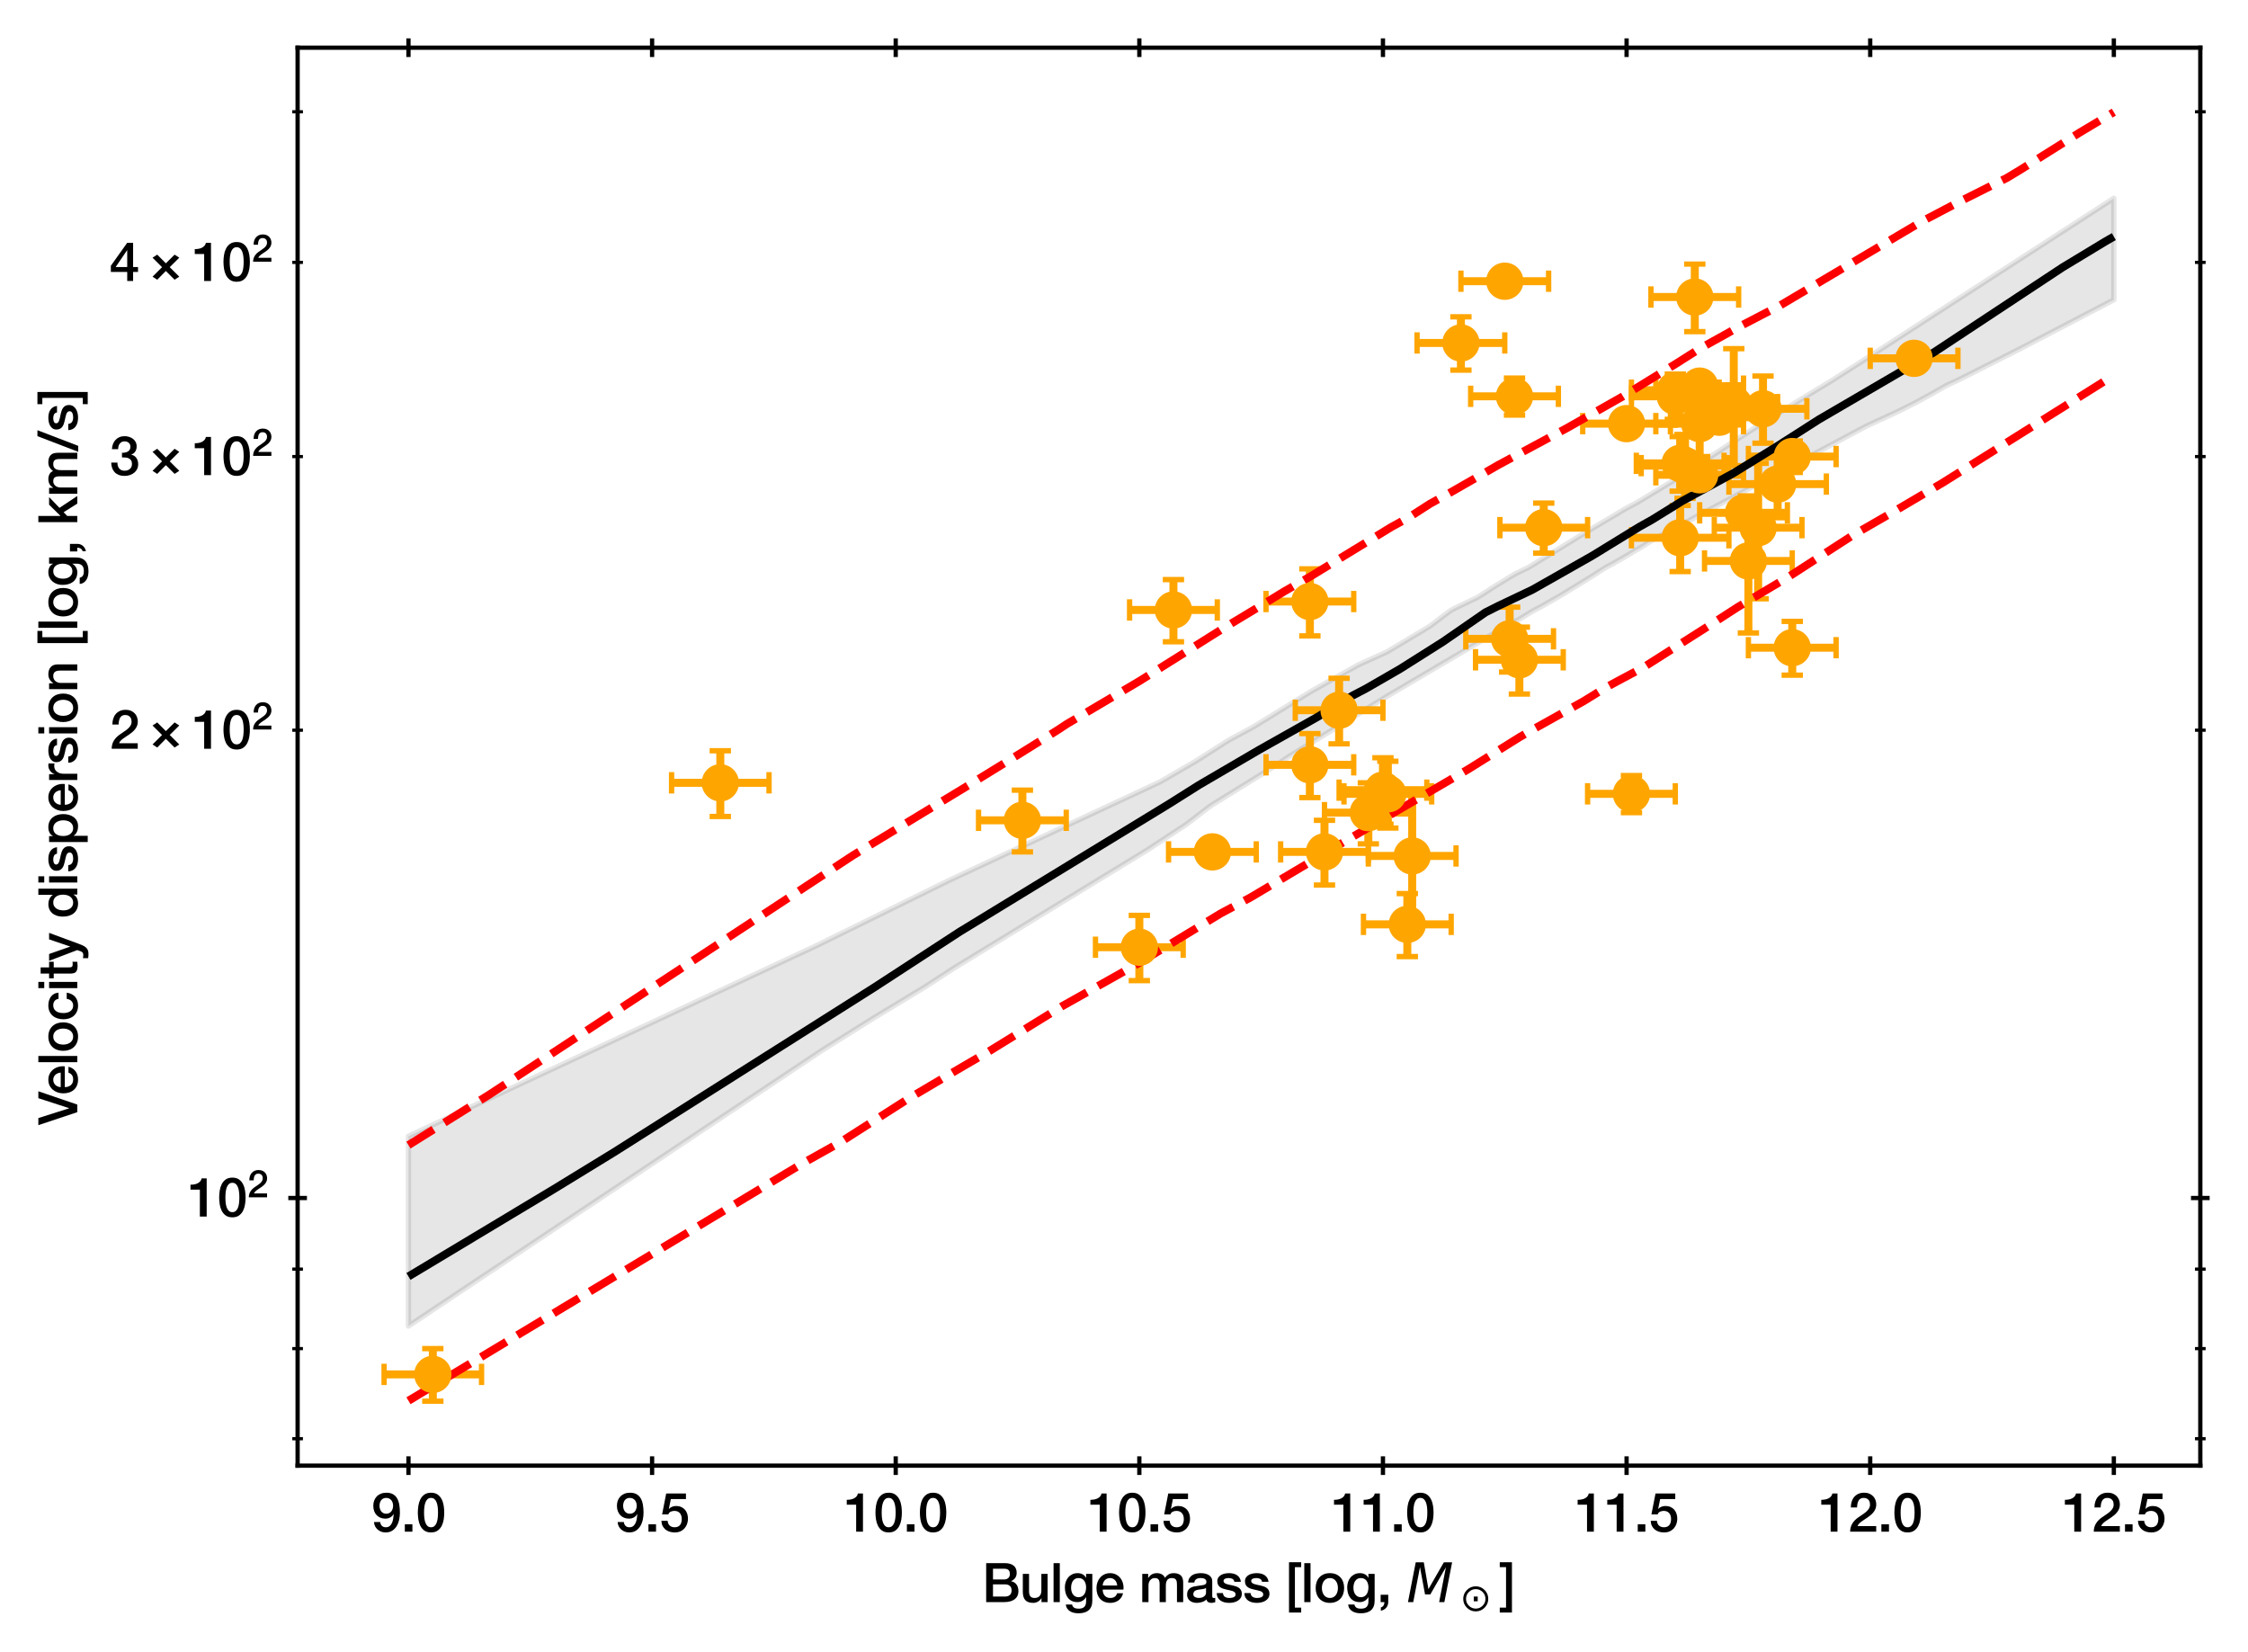 <?xml version="1.0" encoding="utf-8" standalone="no"?>
<!DOCTYPE svg PUBLIC "-//W3C//DTD SVG 1.1//EN"
  "http://www.w3.org/Graphics/SVG/1.1/DTD/svg11.dtd">
<svg xmlns:xlink="http://www.w3.org/1999/xlink" width="421.929pt" height="310.062pt" viewBox="0 0 421.929 310.062" xmlns="http://www.w3.org/2000/svg" version="1.1">
 <defs>
  <style type="text/css">*{stroke-linejoin: round; stroke-linecap: butt}</style>
 </defs>
 <g id="figure_1">
  <g id="patch_1">
   <path d="M 0 310.062 
L 421.929 310.062 
L 421.929 0 
L 0 0 
z
" style="fill: #ffffff"/>
  </g>
  <g id="axes_1">
   <g id="patch_2">
    <path d="M 55.859 275.062 
L 412.979 275.062 
L 412.979 8.95 
L 55.859 8.95 
z
" style="fill: #ffffff"/>
   </g>
   <g id="PolyCollection_1">
    <defs>
     <path id="m655fdacb00" d="M 76.665 -96.833 
L 76.665 -61.201 
L 77.467 -61.736 
L 78.269 -62.27 
L 79.071 -62.805 
L 79.874 -63.34 
L 80.676 -63.874 
L 81.478 -64.409 
L 82.28 -64.944 
L 83.082 -65.479 
L 83.885 -66.013 
L 84.687 -66.548 
L 85.489 -67.083 
L 86.291 -67.617 
L 87.093 -68.152 
L 87.896 -68.687 
L 88.698 -69.221 
L 89.5 -69.756 
L 90.302 -70.291 
L 91.104 -70.825 
L 91.907 -71.36 
L 92.709 -71.895 
L 93.511 -72.43 
L 94.313 -72.964 
L 95.116 -73.499 
L 95.918 -74.034 
L 96.72 -74.568 
L 97.522 -75.103 
L 98.324 -75.638 
L 99.127 -76.172 
L 99.929 -76.707 
L 100.731 -77.242 
L 101.533 -77.776 
L 102.335 -78.311 
L 103.138 -78.846 
L 103.94 -79.381 
L 104.742 -79.915 
L 105.544 -80.45 
L 106.346 -80.985 
L 107.149 -81.519 
L 107.951 -82.054 
L 108.753 -82.589 
L 109.555 -83.123 
L 110.358 -83.658 
L 111.16 -84.193 
L 111.962 -84.727 
L 112.764 -85.262 
L 113.566 -85.797 
L 114.369 -86.332 
L 115.171 -86.866 
L 115.973 -87.401 
L 116.775 -87.936 
L 117.577 -88.47 
L 118.38 -89.005 
L 119.182 -89.54 
L 119.984 -90.074 
L 120.786 -90.609 
L 121.588 -91.144 
L 122.391 -91.678 
L 123.193 -92.213 
L 123.995 -92.748 
L 124.797 -93.283 
L 125.6 -93.817 
L 126.402 -94.352 
L 127.204 -94.887 
L 128.006 -95.421 
L 128.808 -95.956 
L 129.611 -96.491 
L 130.413 -97.025 
L 131.215 -97.56 
L 132.017 -98.095 
L 132.819 -98.629 
L 133.622 -99.164 
L 134.424 -99.699 
L 135.226 -100.234 
L 136.028 -100.768 
L 136.83 -101.303 
L 137.633 -101.838 
L 138.435 -102.372 
L 139.237 -102.907 
L 140.039 -103.442 
L 140.842 -103.976 
L 141.644 -104.511 
L 142.446 -105.046 
L 143.248 -105.58 
L 144.05 -106.115 
L 144.853 -106.65 
L 145.655 -107.185 
L 146.457 -107.719 
L 147.259 -108.254 
L 148.061 -108.789 
L 148.864 -109.323 
L 149.666 -109.858 
L 150.468 -110.393 
L 151.27 -110.927 
L 152.072 -111.462 
L 152.875 -111.997 
L 153.677 -112.531 
L 154.479 -113.063 
L 155.281 -113.566 
L 156.084 -114.069 
L 156.886 -114.571 
L 157.688 -115.074 
L 158.49 -115.577 
L 159.292 -116.08 
L 160.095 -116.583 
L 160.897 -117.086 
L 161.699 -117.589 
L 162.501 -118.092 
L 163.303 -118.595 
L 164.106 -119.09 
L 164.908 -119.575 
L 165.71 -120.061 
L 166.512 -120.547 
L 167.314 -121.032 
L 168.117 -121.518 
L 168.919 -122.003 
L 169.721 -122.489 
L 170.523 -122.975 
L 171.326 -123.46 
L 172.128 -123.946 
L 172.93 -124.432 
L 173.732 -124.917 
L 174.534 -125.439 
L 175.337 -125.961 
L 176.139 -126.484 
L 176.941 -127.006 
L 177.743 -127.529 
L 178.545 -128.051 
L 179.348 -128.564 
L 180.15 -129.054 
L 180.952 -129.544 
L 181.754 -130.034 
L 182.556 -130.524 
L 183.359 -131.014 
L 184.161 -131.503 
L 184.963 -131.993 
L 185.765 -132.483 
L 186.568 -132.973 
L 187.37 -133.463 
L 188.172 -133.953 
L 188.974 -134.443 
L 189.776 -134.933 
L 190.579 -135.423 
L 191.381 -135.913 
L 192.183 -136.402 
L 192.985 -136.892 
L 193.787 -137.382 
L 194.59 -137.872 
L 195.392 -138.362 
L 196.194 -138.852 
L 196.996 -139.342 
L 197.798 -139.832 
L 198.601 -140.322 
L 199.403 -140.812 
L 200.205 -141.302 
L 201.007 -141.791 
L 201.81 -142.281 
L 202.612 -142.771 
L 203.414 -143.261 
L 204.216 -143.751 
L 205.018 -144.241 
L 205.821 -144.731 
L 206.623 -145.221 
L 207.425 -145.711 
L 208.227 -146.201 
L 209.029 -146.691 
L 209.832 -147.181 
L 210.634 -147.67 
L 211.436 -148.16 
L 212.238 -148.65 
L 213.04 -149.14 
L 213.843 -149.63 
L 214.645 -150.12 
L 215.447 -150.614 
L 216.249 -151.14 
L 217.052 -151.667 
L 217.854 -152.193 
L 218.656 -152.719 
L 219.458 -153.246 
L 220.26 -153.772 
L 221.063 -154.299 
L 221.865 -154.825 
L 222.667 -155.352 
L 223.469 -155.964 
L 224.271 -156.581 
L 225.074 -157.197 
L 225.876 -157.814 
L 226.678 -158.431 
L 227.48 -159.003 
L 228.282 -159.499 
L 229.085 -159.994 
L 229.887 -160.49 
L 230.689 -160.986 
L 231.491 -161.482 
L 232.294 -161.978 
L 233.096 -162.474 
L 233.898 -162.966 
L 234.7 -163.462 
L 235.502 -163.964 
L 236.305 -164.467 
L 237.107 -164.969 
L 237.909 -165.472 
L 238.711 -165.975 
L 239.513 -166.477 
L 240.316 -166.98 
L 241.118 -167.545 
L 241.92 -168.077 
L 242.722 -168.57 
L 243.524 -169.062 
L 244.327 -169.555 
L 245.129 -170.048 
L 245.931 -170.54 
L 246.733 -171.033 
L 247.536 -171.526 
L 248.338 -172.018 
L 249.14 -172.511 
L 249.942 -173.004 
L 250.744 -173.496 
L 251.547 -173.989 
L 252.349 -174.482 
L 253.151 -174.974 
L 253.953 -175.467 
L 254.755 -175.96 
L 255.558 -176.453 
L 256.36 -176.945 
L 257.162 -177.438 
L 257.964 -177.931 
L 258.766 -178.423 
L 259.569 -178.916 
L 260.371 -179.409 
L 261.173 -179.889 
L 261.975 -180.362 
L 262.778 -180.834 
L 263.58 -181.306 
L 264.382 -181.779 
L 265.184 -182.251 
L 265.986 -182.723 
L 266.789 -183.195 
L 267.591 -183.668 
L 268.393 -184.14 
L 269.195 -184.612 
L 269.997 -185.085 
L 270.8 -185.557 
L 271.602 -186.029 
L 272.404 -186.502 
L 273.206 -186.974 
L 274.008 -187.446 
L 274.811 -187.918 
L 275.613 -188.391 
L 276.415 -188.863 
L 277.217 -189.335 
L 278.02 -189.808 
L 278.822 -190.28 
L 279.624 -190.752 
L 280.426 -191.227 
L 281.228 -191.702 
L 282.031 -192.177 
L 282.833 -192.653 
L 283.635 -193.072 
L 284.437 -193.466 
L 285.239 -193.905 
L 286.042 -194.391 
L 286.844 -194.883 
L 287.646 -195.374 
L 288.448 -195.807 
L 289.25 -196.213 
L 290.053 -196.671 
L 290.855 -197.129 
L 291.657 -197.587 
L 292.459 -198.045 
L 293.262 -198.513 
L 294.064 -199.006 
L 294.866 -199.498 
L 295.668 -199.991 
L 296.47 -200.484 
L 297.273 -200.976 
L 298.075 -201.469 
L 298.877 -201.961 
L 299.679 -202.473 
L 300.481 -203.002 
L 301.284 -203.504 
L 302.086 -203.941 
L 302.888 -204.369 
L 303.69 -204.832 
L 304.492 -205.298 
L 305.295 -205.763 
L 306.097 -206.234 
L 306.899 -206.725 
L 307.701 -207.172 
L 308.504 -207.657 
L 309.306 -208.191 
L 310.108 -208.675 
L 310.91 -209.114 
L 311.712 -209.536 
L 312.515 -209.957 
L 313.317 -210.382 
L 314.119 -210.81 
L 314.921 -211.237 
L 315.723 -211.665 
L 316.526 -212.093 
L 317.328 -212.52 
L 318.13 -212.948 
L 318.932 -213.376 
L 319.734 -213.803 
L 320.537 -214.231 
L 321.339 -214.659 
L 322.141 -215.086 
L 322.943 -215.514 
L 323.746 -215.941 
L 324.548 -216.369 
L 325.35 -216.797 
L 326.152 -217.224 
L 326.954 -217.652 
L 327.757 -218.08 
L 328.559 -218.507 
L 329.361 -218.935 
L 330.163 -219.363 
L 330.965 -219.79 
L 331.768 -220.218 
L 332.57 -220.645 
L 333.372 -221.073 
L 334.174 -221.501 
L 334.976 -221.928 
L 335.779 -222.356 
L 336.581 -222.784 
L 337.383 -223.211 
L 338.185 -223.639 
L 338.988 -224.067 
L 339.79 -224.494 
L 340.592 -224.922 
L 341.394 -225.35 
L 342.196 -225.777 
L 342.999 -226.205 
L 343.801 -226.632 
L 344.603 -227.06 
L 345.405 -227.488 
L 346.207 -227.915 
L 347.01 -228.343 
L 347.812 -228.771 
L 348.614 -229.198 
L 349.416 -229.626 
L 350.218 -230.054 
L 351.021 -230.431 
L 351.823 -230.801 
L 352.625 -231.171 
L 353.427 -231.541 
L 354.229 -231.91 
L 355.032 -232.28 
L 355.834 -232.65 
L 356.636 -233.031 
L 357.438 -233.438 
L 358.241 -233.844 
L 359.043 -234.251 
L 359.845 -234.677 
L 360.647 -235.108 
L 361.449 -235.538 
L 362.252 -235.969 
L 363.054 -236.421 
L 363.856 -236.882 
L 364.658 -237.344 
L 365.46 -237.791 
L 366.263 -238.156 
L 367.065 -238.522 
L 367.867 -238.903 
L 368.669 -239.309 
L 369.471 -239.714 
L 370.274 -240.119 
L 371.076 -240.525 
L 371.878 -240.93 
L 372.68 -241.335 
L 373.483 -241.74 
L 374.285 -242.146 
L 375.087 -242.551 
L 375.889 -242.957 
L 376.691 -243.362 
L 377.494 -243.767 
L 378.296 -244.173 
L 379.098 -244.584 
L 379.9 -245.003 
L 380.702 -245.421 
L 381.505 -245.84 
L 382.307 -246.259 
L 383.109 -246.677 
L 383.911 -247.096 
L 384.713 -247.515 
L 385.516 -247.934 
L 386.318 -248.352 
L 387.12 -248.771 
L 387.922 -249.19 
L 388.725 -249.608 
L 389.527 -250.027 
L 390.329 -250.446 
L 391.131 -250.864 
L 391.933 -251.283 
L 392.736 -251.702 
L 393.538 -252.12 
L 394.34 -252.539 
L 395.142 -252.958 
L 395.944 -253.377 
L 396.747 -253.795 
L 396.747 -272.855 
L 396.747 -272.855 
L 395.944 -272.336 
L 395.142 -271.816 
L 394.34 -271.297 
L 393.538 -270.778 
L 392.736 -270.259 
L 391.933 -269.739 
L 391.131 -269.22 
L 390.329 -268.701 
L 389.527 -268.182 
L 388.725 -267.662 
L 387.922 -267.143 
L 387.12 -266.624 
L 386.318 -266.105 
L 385.516 -265.586 
L 384.713 -265.066 
L 383.911 -264.547 
L 383.109 -264.028 
L 382.307 -263.509 
L 381.505 -262.989 
L 380.702 -262.47 
L 379.9 -261.951 
L 379.098 -261.432 
L 378.296 -260.912 
L 377.494 -260.393 
L 376.691 -259.874 
L 375.889 -259.355 
L 375.087 -258.836 
L 374.285 -258.316 
L 373.483 -257.797 
L 372.68 -257.278 
L 371.878 -256.759 
L 371.076 -256.239 
L 370.274 -255.72 
L 369.471 -255.201 
L 368.669 -254.682 
L 367.867 -254.162 
L 367.065 -253.643 
L 366.263 -253.124 
L 365.46 -252.605 
L 364.658 -252.086 
L 363.856 -251.566 
L 363.054 -251.047 
L 362.252 -250.528 
L 361.449 -250.009 
L 360.647 -249.489 
L 359.845 -248.97 
L 359.043 -248.451 
L 358.241 -247.932 
L 357.438 -247.413 
L 356.636 -246.893 
L 355.834 -246.374 
L 355.032 -245.855 
L 354.229 -245.336 
L 353.427 -244.817 
L 352.625 -244.297 
L 351.823 -243.778 
L 351.021 -243.259 
L 350.218 -242.74 
L 349.416 -242.22 
L 348.614 -241.696 
L 347.812 -241.191 
L 347.01 -240.679 
L 346.207 -240.167 
L 345.405 -239.656 
L 344.603 -239.144 
L 343.801 -238.633 
L 342.999 -238.136 
L 342.196 -237.651 
L 341.394 -237.166 
L 340.592 -236.681 
L 339.79 -236.196 
L 338.988 -235.707 
L 338.185 -235.212 
L 337.383 -234.716 
L 336.581 -234.221 
L 335.779 -233.726 
L 334.976 -233.23 
L 334.174 -232.735 
L 333.372 -232.24 
L 332.57 -231.744 
L 331.768 -231.249 
L 330.965 -230.754 
L 330.163 -230.249 
L 329.361 -229.742 
L 328.559 -229.236 
L 327.757 -228.729 
L 326.954 -228.223 
L 326.152 -227.704 
L 325.35 -227.177 
L 324.548 -226.65 
L 323.746 -226.123 
L 322.943 -225.596 
L 322.141 -225.069 
L 321.339 -224.542 
L 320.537 -224.014 
L 319.734 -223.487 
L 318.932 -222.96 
L 318.13 -222.433 
L 317.328 -221.906 
L 316.526 -221.379 
L 315.723 -220.858 
L 314.921 -220.373 
L 314.119 -219.888 
L 313.317 -219.403 
L 312.515 -218.917 
L 311.712 -218.432 
L 310.91 -217.947 
L 310.108 -217.462 
L 309.306 -216.976 
L 308.504 -216.491 
L 307.701 -216.006 
L 306.899 -215.55 
L 306.097 -215.125 
L 305.295 -214.699 
L 304.492 -214.254 
L 303.69 -213.751 
L 302.888 -213.276 
L 302.086 -212.8 
L 301.284 -212.324 
L 300.481 -211.849 
L 299.679 -211.373 
L 298.877 -210.897 
L 298.075 -210.417 
L 297.273 -209.938 
L 296.47 -209.454 
L 295.668 -208.958 
L 294.866 -208.463 
L 294.064 -207.968 
L 293.262 -207.475 
L 292.459 -206.983 
L 291.657 -206.492 
L 290.855 -206 
L 290.053 -205.509 
L 289.25 -205.018 
L 288.448 -204.526 
L 287.646 -204.035 
L 286.844 -203.551 
L 286.042 -203.163 
L 285.239 -202.775 
L 284.437 -202.387 
L 283.635 -201.92 
L 282.833 -201.428 
L 282.031 -200.937 
L 281.228 -200.446 
L 280.426 -199.944 
L 279.624 -199.426 
L 278.822 -198.907 
L 278.02 -198.388 
L 277.217 -197.9 
L 276.415 -197.517 
L 275.613 -197.134 
L 274.811 -196.751 
L 274.008 -196.369 
L 273.206 -195.981 
L 272.404 -195.564 
L 271.602 -194.982 
L 270.8 -194.384 
L 269.997 -193.77 
L 269.195 -193.156 
L 268.393 -192.556 
L 267.591 -192.074 
L 266.789 -191.593 
L 265.986 -191.111 
L 265.184 -190.63 
L 264.382 -190.148 
L 263.58 -189.666 
L 262.778 -189.185 
L 261.975 -188.703 
L 261.173 -188.222 
L 260.371 -187.745 
L 259.569 -187.381 
L 258.766 -187.017 
L 257.964 -186.653 
L 257.162 -186.289 
L 256.36 -185.925 
L 255.558 -185.561 
L 254.755 -185.179 
L 253.953 -184.728 
L 253.151 -184.278 
L 252.349 -183.827 
L 251.547 -183.377 
L 250.744 -182.927 
L 249.942 -182.476 
L 249.14 -182.026 
L 248.338 -181.576 
L 247.536 -181.126 
L 246.733 -180.676 
L 245.931 -180.217 
L 245.129 -179.723 
L 244.327 -179.229 
L 243.524 -178.735 
L 242.722 -178.241 
L 241.92 -177.747 
L 241.118 -177.253 
L 240.316 -176.759 
L 239.513 -176.265 
L 238.711 -175.771 
L 237.909 -175.277 
L 237.107 -174.783 
L 236.305 -174.289 
L 235.502 -173.795 
L 234.7 -173.341 
L 233.898 -172.909 
L 233.096 -172.478 
L 232.294 -172.047 
L 231.491 -171.615 
L 230.689 -171.184 
L 229.887 -170.686 
L 229.085 -170.173 
L 228.282 -169.66 
L 227.48 -169.147 
L 226.678 -168.635 
L 225.876 -168.122 
L 225.074 -167.609 
L 224.271 -167.107 
L 223.469 -166.642 
L 222.667 -166.178 
L 221.865 -165.713 
L 221.063 -165.248 
L 220.26 -164.784 
L 219.458 -164.319 
L 218.656 -163.854 
L 217.854 -163.39 
L 217.052 -163.003 
L 216.249 -162.628 
L 215.447 -162.254 
L 214.645 -161.88 
L 213.843 -161.505 
L 213.04 -161.131 
L 212.238 -160.756 
L 211.436 -160.382 
L 210.634 -160.008 
L 209.832 -159.633 
L 209.029 -159.259 
L 208.227 -158.884 
L 207.425 -158.51 
L 206.623 -158.136 
L 205.821 -157.761 
L 205.018 -157.387 
L 204.216 -157.013 
L 203.414 -156.638 
L 202.612 -156.264 
L 201.81 -155.89 
L 201.007 -155.515 
L 200.205 -155.141 
L 199.403 -154.766 
L 198.601 -154.392 
L 197.798 -154.018 
L 196.996 -153.643 
L 196.194 -153.269 
L 195.392 -152.895 
L 194.59 -152.52 
L 193.787 -152.146 
L 192.985 -151.772 
L 192.183 -151.397 
L 191.381 -151.023 
L 190.579 -150.649 
L 189.776 -150.274 
L 188.974 -149.9 
L 188.172 -149.526 
L 187.37 -149.151 
L 186.568 -148.777 
L 185.765 -148.403 
L 184.963 -148.028 
L 184.161 -147.654 
L 183.359 -147.28 
L 182.556 -146.905 
L 181.754 -146.531 
L 180.952 -146.157 
L 180.15 -145.782 
L 179.348 -145.408 
L 178.545 -145.034 
L 177.743 -144.645 
L 176.941 -144.25 
L 176.139 -143.855 
L 175.337 -143.46 
L 174.534 -143.066 
L 173.732 -142.671 
L 172.93 -142.276 
L 172.128 -141.881 
L 171.326 -141.486 
L 170.523 -141.092 
L 169.721 -140.697 
L 168.919 -140.302 
L 168.117 -139.907 
L 167.314 -139.512 
L 166.512 -139.118 
L 165.71 -138.723 
L 164.908 -138.328 
L 164.106 -137.933 
L 163.303 -137.539 
L 162.501 -137.144 
L 161.699 -136.749 
L 160.897 -136.354 
L 160.095 -135.96 
L 159.292 -135.565 
L 158.49 -135.17 
L 157.688 -134.775 
L 156.886 -134.38 
L 156.084 -133.986 
L 155.281 -133.591 
L 154.479 -133.196 
L 153.677 -132.801 
L 152.875 -132.416 
L 152.072 -132.041 
L 151.27 -131.667 
L 150.468 -131.292 
L 149.666 -130.917 
L 148.864 -130.543 
L 148.061 -130.168 
L 147.259 -129.794 
L 146.457 -129.419 
L 145.655 -129.045 
L 144.853 -128.67 
L 144.05 -128.295 
L 143.248 -127.921 
L 142.446 -127.546 
L 141.644 -127.172 
L 140.842 -126.797 
L 140.039 -126.423 
L 139.237 -126.048 
L 138.435 -125.674 
L 137.633 -125.299 
L 136.83 -124.924 
L 136.028 -124.55 
L 135.226 -124.175 
L 134.424 -123.801 
L 133.622 -123.426 
L 132.819 -123.052 
L 132.017 -122.677 
L 131.215 -122.303 
L 130.413 -121.928 
L 129.611 -121.553 
L 128.808 -121.179 
L 128.006 -120.804 
L 127.204 -120.43 
L 126.402 -120.055 
L 125.6 -119.681 
L 124.797 -119.306 
L 123.995 -118.932 
L 123.193 -118.557 
L 122.391 -118.182 
L 121.588 -117.808 
L 120.786 -117.433 
L 119.984 -117.059 
L 119.182 -116.684 
L 118.38 -116.31 
L 117.577 -115.935 
L 116.775 -115.561 
L 115.973 -115.186 
L 115.171 -114.811 
L 114.369 -114.437 
L 113.566 -114.062 
L 112.764 -113.688 
L 111.962 -113.313 
L 111.16 -112.939 
L 110.358 -112.564 
L 109.555 -112.19 
L 108.753 -111.815 
L 107.951 -111.44 
L 107.149 -111.066 
L 106.346 -110.691 
L 105.544 -110.317 
L 104.742 -109.942 
L 103.94 -109.568 
L 103.138 -109.193 
L 102.335 -108.819 
L 101.533 -108.444 
L 100.731 -108.069 
L 99.929 -107.695 
L 99.127 -107.32 
L 98.324 -106.946 
L 97.522 -106.571 
L 96.72 -106.197 
L 95.918 -105.822 
L 95.116 -105.448 
L 94.313 -105.073 
L 93.511 -104.699 
L 92.709 -104.324 
L 91.907 -103.949 
L 91.104 -103.575 
L 90.302 -103.2 
L 89.5 -102.826 
L 88.698 -102.451 
L 87.896 -102.077 
L 87.093 -101.702 
L 86.291 -101.328 
L 85.489 -100.953 
L 84.687 -100.578 
L 83.885 -100.204 
L 83.082 -99.829 
L 82.28 -99.455 
L 81.478 -99.08 
L 80.676 -98.706 
L 79.874 -98.331 
L 79.071 -97.957 
L 78.269 -97.582 
L 77.467 -97.208 
L 76.665 -96.833 
z
" style="stroke: #000000; stroke-opacity: 0.1"/>
    </defs>
    <g clip-path="url(#p8c86139e22)">
     <use xlink:href="#m655fdacb00" x="0" y="310.062" style="fill-opacity: 0.1; stroke: #000000; stroke-opacity: 0.1"/>
    </g>
   </g>
   <g id="matplotlib.axis_1">
    <g id="xtick_1">
     <g id="line2d_1">
      <defs>
       <path id="mbf4cda3028" d="M 0 1.75 
L 0 -1.75 
" style="stroke: #000000; stroke-width: 0.8"/>
      </defs>
      <g>
       <use xlink:href="#mbf4cda3028" x="76.665" y="275.062" style="stroke: #000000; stroke-width: 0.8"/>
      </g>
     </g>
     <g id="line2d_2">
      <g>
       <use xlink:href="#mbf4cda3028" x="76.665" y="8.95" style="stroke: #000000; stroke-width: 0.8"/>
      </g>
     </g>
     <g id="text_1">
      <!-- 9.0 -->
      <g transform="translate(69.715 287.453) scale(0.1 -0.1)">
       <defs>
        <path id="HelveticaNeue-Medium-39" d="M 1030 1133 
Q 1056 858 1225 688 
Q 1395 518 1683 518 
Q 1978 518 2154 675 
Q 2330 832 2426 1065 
Q 2522 1299 2557 1564 
Q 2592 1830 2611 2054 
L 2598 2067 
Q 2451 1805 2195 1667 
Q 1939 1530 1632 1530 
Q 1312 1530 1053 1638 
Q 794 1747 608 1942 
Q 422 2138 320 2416 
Q 218 2694 218 3040 
Q 218 3366 320 3644 
Q 422 3923 620 4131 
Q 819 4339 1107 4454 
Q 1395 4570 1760 4570 
Q 2234 4570 2541 4387 
Q 2848 4205 3024 3888 
Q 3200 3571 3270 3142 
Q 3341 2714 3341 2227 
Q 3341 1824 3254 1414 
Q 3168 1005 2969 669 
Q 2771 333 2448 121 
Q 2125 -90 1651 -90 
Q 1382 -90 1145 0 
Q 909 90 726 250 
Q 544 410 429 634 
Q 314 858 301 1133 
L 1030 1133 
z
M 1728 3962 
Q 1530 3962 1382 3888 
Q 1235 3814 1139 3686 
Q 1043 3558 995 3392 
Q 947 3226 947 3046 
Q 947 2861 995 2691 
Q 1043 2522 1139 2394 
Q 1235 2266 1382 2186 
Q 1530 2106 1728 2106 
Q 1933 2106 2086 2182 
Q 2240 2259 2339 2390 
Q 2438 2522 2489 2691 
Q 2541 2861 2541 3046 
Q 2541 3226 2489 3392 
Q 2438 3558 2339 3683 
Q 2240 3808 2086 3885 
Q 1933 3962 1728 3962 
z
" transform="scale(0.016)"/>
        <path id="HelveticaNeue-Medium-2e" d="M 442 864 
L 1331 864 
L 1331 0 
L 442 0 
L 442 864 
z
" transform="scale(0.016)"/>
        <path id="HelveticaNeue-Medium-30" d="M 1779 4570 
Q 2259 4570 2563 4349 
Q 2867 4128 3036 3785 
Q 3206 3443 3267 3033 
Q 3328 2624 3328 2240 
Q 3328 1856 3267 1446 
Q 3206 1037 3036 694 
Q 2867 352 2563 131 
Q 2259 -90 1779 -90 
Q 1299 -90 995 131 
Q 691 352 521 694 
Q 352 1037 291 1446 
Q 230 1856 230 2240 
Q 230 2624 291 3033 
Q 352 3443 521 3785 
Q 691 4128 995 4349 
Q 1299 4570 1779 4570 
z
M 1779 518 
Q 2016 518 2176 656 
Q 2336 794 2429 1027 
Q 2522 1261 2560 1574 
Q 2598 1888 2598 2240 
Q 2598 2592 2560 2902 
Q 2522 3213 2429 3449 
Q 2336 3686 2176 3824 
Q 2016 3962 1779 3962 
Q 1536 3962 1379 3824 
Q 1222 3686 1129 3449 
Q 1037 3213 998 2902 
Q 960 2592 960 2240 
Q 960 1888 998 1574 
Q 1037 1261 1129 1027 
Q 1222 794 1379 656 
Q 1536 518 1779 518 
z
" transform="scale(0.016)"/>
       </defs>
       <use xlink:href="#HelveticaNeue-Medium-39"/>
       <use xlink:href="#HelveticaNeue-Medium-2e" x="55.6"/>
       <use xlink:href="#HelveticaNeue-Medium-30" x="83.4"/>
      </g>
     </g>
    </g>
    <g id="xtick_2">
     <g id="line2d_3">
      <g>
       <use xlink:href="#mbf4cda3028" x="122.391" y="275.062" style="stroke: #000000; stroke-width: 0.8"/>
      </g>
     </g>
     <g id="line2d_4">
      <g>
       <use xlink:href="#mbf4cda3028" x="122.391" y="8.95" style="stroke: #000000; stroke-width: 0.8"/>
      </g>
     </g>
     <g id="text_2">
      <!-- 9.5 -->
      <g transform="translate(115.441 287.453) scale(0.1 -0.1)">
       <defs>
        <path id="HelveticaNeue-Medium-35" d="M 787 4480 
L 3104 4480 
L 3104 3827 
L 1331 3827 
L 1101 2688 
L 1114 2675 
Q 1261 2842 1488 2928 
Q 1715 3014 1939 3014 
Q 2272 3014 2534 2902 
Q 2797 2790 2976 2588 
Q 3155 2387 3248 2112 
Q 3341 1837 3341 1517 
Q 3341 1248 3254 963 
Q 3168 678 2979 444 
Q 2790 211 2496 60 
Q 2202 -90 1792 -90 
Q 1466 -90 1187 -3 
Q 909 83 697 256 
Q 486 429 361 681 
Q 237 934 224 1274 
L 954 1274 
Q 986 909 1203 713 
Q 1421 518 1779 518 
Q 2010 518 2170 595 
Q 2330 672 2429 806 
Q 2528 941 2569 1120 
Q 2611 1299 2611 1504 
Q 2611 1690 2560 1859 
Q 2509 2029 2406 2157 
Q 2304 2285 2141 2361 
Q 1978 2438 1760 2438 
Q 1530 2438 1328 2352 
Q 1126 2266 1037 2029 
L 307 2029 
L 787 4480 
z
" transform="scale(0.016)"/>
       </defs>
       <use xlink:href="#HelveticaNeue-Medium-39"/>
       <use xlink:href="#HelveticaNeue-Medium-2e" x="55.6"/>
       <use xlink:href="#HelveticaNeue-Medium-35" x="83.4"/>
      </g>
     </g>
    </g>
    <g id="xtick_3">
     <g id="line2d_5">
      <g>
       <use xlink:href="#mbf4cda3028" x="168.117" y="275.062" style="stroke: #000000; stroke-width: 0.8"/>
      </g>
     </g>
     <g id="line2d_6">
      <g>
       <use xlink:href="#mbf4cda3028" x="168.117" y="8.95" style="stroke: #000000; stroke-width: 0.8"/>
      </g>
     </g>
     <g id="text_3">
      <!-- 10.0 -->
      <g transform="translate(158.388 287.453) scale(0.1 -0.1)">
       <defs>
        <path id="HelveticaNeue-Medium-31" d="M 339 3738 
Q 570 3738 787 3776 
Q 1005 3814 1181 3904 
Q 1357 3994 1481 4134 
Q 1606 4275 1645 4480 
L 2240 4480 
L 2240 0 
L 1440 0 
L 1440 3162 
L 339 3162 
L 339 3738 
z
" transform="scale(0.016)"/>
       </defs>
       <use xlink:href="#HelveticaNeue-Medium-31"/>
       <use xlink:href="#HelveticaNeue-Medium-30" x="55.6"/>
       <use xlink:href="#HelveticaNeue-Medium-2e" x="111.2"/>
       <use xlink:href="#HelveticaNeue-Medium-30" x="139"/>
      </g>
     </g>
    </g>
    <g id="xtick_4">
     <g id="line2d_7">
      <g>
       <use xlink:href="#mbf4cda3028" x="213.843" y="275.062" style="stroke: #000000; stroke-width: 0.8"/>
      </g>
     </g>
     <g id="line2d_8">
      <g>
       <use xlink:href="#mbf4cda3028" x="213.843" y="8.95" style="stroke: #000000; stroke-width: 0.8"/>
      </g>
     </g>
     <g id="text_4">
      <!-- 10.5 -->
      <g transform="translate(204.114 287.453) scale(0.1 -0.1)">
       <use xlink:href="#HelveticaNeue-Medium-31"/>
       <use xlink:href="#HelveticaNeue-Medium-30" x="55.6"/>
       <use xlink:href="#HelveticaNeue-Medium-2e" x="111.2"/>
       <use xlink:href="#HelveticaNeue-Medium-35" x="139"/>
      </g>
     </g>
    </g>
    <g id="xtick_5">
     <g id="line2d_9">
      <g>
       <use xlink:href="#mbf4cda3028" x="259.569" y="275.062" style="stroke: #000000; stroke-width: 0.8"/>
      </g>
     </g>
     <g id="line2d_10">
      <g>
       <use xlink:href="#mbf4cda3028" x="259.569" y="8.95" style="stroke: #000000; stroke-width: 0.8"/>
      </g>
     </g>
     <g id="text_5">
      <!-- 11.0 -->
      <g transform="translate(249.84 287.453) scale(0.1 -0.1)">
       <use xlink:href="#HelveticaNeue-Medium-31"/>
       <use xlink:href="#HelveticaNeue-Medium-31" x="55.6"/>
       <use xlink:href="#HelveticaNeue-Medium-2e" x="111.2"/>
       <use xlink:href="#HelveticaNeue-Medium-30" x="139"/>
      </g>
     </g>
    </g>
    <g id="xtick_6">
     <g id="line2d_11">
      <g>
       <use xlink:href="#mbf4cda3028" x="305.295" y="275.062" style="stroke: #000000; stroke-width: 0.8"/>
      </g>
     </g>
     <g id="line2d_12">
      <g>
       <use xlink:href="#mbf4cda3028" x="305.295" y="8.95" style="stroke: #000000; stroke-width: 0.8"/>
      </g>
     </g>
     <g id="text_6">
      <!-- 11.5 -->
      <g transform="translate(295.566 287.453) scale(0.1 -0.1)">
       <use xlink:href="#HelveticaNeue-Medium-31"/>
       <use xlink:href="#HelveticaNeue-Medium-31" x="55.6"/>
       <use xlink:href="#HelveticaNeue-Medium-2e" x="111.2"/>
       <use xlink:href="#HelveticaNeue-Medium-35" x="139"/>
      </g>
     </g>
    </g>
    <g id="xtick_7">
     <g id="line2d_13">
      <g>
       <use xlink:href="#mbf4cda3028" x="351.021" y="275.062" style="stroke: #000000; stroke-width: 0.8"/>
      </g>
     </g>
     <g id="line2d_14">
      <g>
       <use xlink:href="#mbf4cda3028" x="351.021" y="8.95" style="stroke: #000000; stroke-width: 0.8"/>
      </g>
     </g>
     <g id="text_7">
      <!-- 12.0 -->
      <g transform="translate(341.292 287.453) scale(0.1 -0.1)">
       <defs>
        <path id="HelveticaNeue-Medium-32" d="M 3309 0 
L 250 0 
Q 256 557 518 973 
Q 781 1389 1235 1696 
Q 1453 1856 1689 2006 
Q 1926 2157 2124 2329 
Q 2323 2502 2451 2704 
Q 2579 2906 2586 3168 
Q 2586 3290 2557 3427 
Q 2528 3565 2445 3683 
Q 2362 3802 2214 3882 
Q 2067 3962 1830 3962 
Q 1613 3962 1469 3875 
Q 1325 3789 1238 3638 
Q 1152 3488 1110 3283 
Q 1069 3078 1062 2842 
L 333 2842 
Q 333 3213 432 3529 
Q 531 3846 729 4076 
Q 928 4307 1213 4438 
Q 1498 4570 1875 4570 
Q 2285 4570 2560 4435 
Q 2835 4301 3004 4096 
Q 3174 3891 3244 3651 
Q 3315 3411 3315 3194 
Q 3315 2925 3232 2707 
Q 3149 2490 3008 2307 
Q 2867 2125 2688 1971 
Q 2509 1818 2317 1683 
Q 2125 1549 1933 1427 
Q 1741 1306 1577 1184 
Q 1414 1062 1292 931 
Q 1171 800 1126 653 
L 3309 653 
L 3309 0 
z
" transform="scale(0.016)"/>
       </defs>
       <use xlink:href="#HelveticaNeue-Medium-31"/>
       <use xlink:href="#HelveticaNeue-Medium-32" x="55.6"/>
       <use xlink:href="#HelveticaNeue-Medium-2e" x="111.2"/>
       <use xlink:href="#HelveticaNeue-Medium-30" x="139"/>
      </g>
     </g>
    </g>
    <g id="xtick_8">
     <g id="line2d_15">
      <g>
       <use xlink:href="#mbf4cda3028" x="396.747" y="275.062" style="stroke: #000000; stroke-width: 0.8"/>
      </g>
     </g>
     <g id="line2d_16">
      <g>
       <use xlink:href="#mbf4cda3028" x="396.747" y="8.95" style="stroke: #000000; stroke-width: 0.8"/>
      </g>
     </g>
     <g id="text_8">
      <!-- 12.5 -->
      <g transform="translate(387.018 287.453) scale(0.1 -0.1)">
       <use xlink:href="#HelveticaNeue-Medium-31"/>
       <use xlink:href="#HelveticaNeue-Medium-32" x="55.6"/>
       <use xlink:href="#HelveticaNeue-Medium-2e" x="111.2"/>
       <use xlink:href="#HelveticaNeue-Medium-35" x="139"/>
      </g>
     </g>
    </g>
    <g id="text_9">
     <!-- Bulge mass [log, $M_\odot$] -->
     <g transform="translate(184.319 300.762) scale(0.1 -0.1)">
      <defs>
       <path id="HelveticaNeue-Medium-42" d="M 1286 2656 
L 2592 2656 
Q 2880 2656 3072 2819 
Q 3264 2982 3264 3290 
Q 3264 3635 3091 3776 
Q 2918 3917 2592 3917 
L 1286 3917 
L 1286 2656 
z
M 486 4570 
L 2707 4570 
Q 3322 4570 3693 4288 
Q 4064 4006 4064 3437 
Q 4064 3091 3894 2844 
Q 3725 2598 3411 2464 
L 3411 2451 
Q 3834 2362 4051 2051 
Q 4269 1741 4269 1274 
Q 4269 1005 4173 771 
Q 4077 538 3872 368 
Q 3667 198 3347 99 
Q 3027 0 2586 0 
L 486 0 
L 486 4570 
z
M 1286 653 
L 2701 653 
Q 3066 653 3267 841 
Q 3469 1030 3469 1376 
Q 3469 1715 3267 1897 
Q 3066 2080 2701 2080 
L 1286 2080 
L 1286 653 
z
" transform="scale(0.016)"/>
       <path id="HelveticaNeue-Medium-75" d="M 3290 0 
L 2573 0 
L 2573 461 
L 2560 461 
Q 2426 211 2160 60 
Q 1894 -90 1619 -90 
Q 966 -90 675 233 
Q 384 557 384 1210 
L 384 3309 
L 1114 3309 
L 1114 1280 
Q 1114 845 1280 665 
Q 1446 486 1747 486 
Q 1978 486 2131 556 
Q 2285 627 2381 745 
Q 2477 864 2518 1030 
Q 2560 1197 2560 1389 
L 2560 3309 
L 3290 3309 
L 3290 0 
z
" transform="scale(0.016)"/>
       <path id="HelveticaNeue-Medium-6c" d="M 403 4570 
L 1133 4570 
L 1133 0 
L 403 0 
L 403 4570 
z
" transform="scale(0.016)"/>
       <path id="HelveticaNeue-Medium-67" d="M 3443 173 
Q 3443 -576 3024 -944 
Q 2605 -1312 1818 -1312 
Q 1568 -1312 1315 -1261 
Q 1062 -1210 854 -1088 
Q 646 -966 505 -768 
Q 365 -570 339 -282 
L 1069 -282 
Q 1101 -435 1177 -531 
Q 1254 -627 1360 -681 
Q 1466 -736 1594 -752 
Q 1722 -768 1862 -768 
Q 2304 -768 2509 -550 
Q 2714 -333 2714 77 
L 2714 582 
L 2701 582 
Q 2547 307 2281 153 
Q 2016 0 1709 0 
Q 1312 0 1033 137 
Q 755 275 572 515 
Q 390 755 307 1068 
Q 224 1382 224 1741 
Q 224 2074 326 2374 
Q 429 2675 621 2902 
Q 813 3130 1091 3264 
Q 1370 3398 1722 3398 
Q 2035 3398 2297 3267 
Q 2560 3136 2701 2854 
L 2714 2854 
L 2714 3309 
L 3443 3309 
L 3443 173 
z
M 1824 576 
Q 2067 576 2236 675 
Q 2406 774 2512 937 
Q 2618 1101 2666 1309 
Q 2714 1517 2714 1728 
Q 2714 1939 2662 2137 
Q 2611 2336 2505 2489 
Q 2400 2643 2230 2732 
Q 2061 2822 1824 2822 
Q 1581 2822 1414 2720 
Q 1248 2618 1145 2454 
Q 1043 2291 998 2083 
Q 954 1875 954 1670 
Q 954 1466 1005 1270 
Q 1056 1075 1161 921 
Q 1267 768 1430 672 
Q 1594 576 1824 576 
z
" transform="scale(0.016)"/>
       <path id="HelveticaNeue-Medium-65" d="M 2656 1946 
Q 2643 2118 2582 2278 
Q 2522 2438 2416 2556 
Q 2310 2675 2160 2748 
Q 2010 2822 1824 2822 
Q 1632 2822 1475 2755 
Q 1318 2688 1206 2569 
Q 1094 2451 1027 2291 
Q 960 2131 954 1946 
L 2656 1946 
z
M 954 1466 
Q 954 1274 1008 1094 
Q 1062 915 1171 780 
Q 1280 646 1446 566 
Q 1613 486 1843 486 
Q 2163 486 2358 624 
Q 2554 762 2650 1037 
L 3341 1037 
Q 3283 768 3142 557 
Q 3002 346 2803 202 
Q 2605 58 2358 -16 
Q 2112 -90 1843 -90 
Q 1453 -90 1152 38 
Q 851 166 643 396 
Q 435 627 329 947 
Q 224 1267 224 1651 
Q 224 2003 336 2320 
Q 448 2637 656 2877 
Q 864 3117 1158 3257 
Q 1453 3398 1824 3398 
Q 2214 3398 2524 3235 
Q 2835 3072 3040 2803 
Q 3245 2534 3337 2185 
Q 3430 1837 3386 1466 
L 954 1466 
z
" transform="scale(0.016)"/>
       <path id="HelveticaNeue-Medium-20" transform="scale(0.016)"/>
       <path id="HelveticaNeue-Medium-6d" d="M 384 3309 
L 1075 3309 
L 1075 2848 
L 1094 2848 
Q 1178 2970 1274 3072 
Q 1370 3174 1488 3244 
Q 1606 3315 1760 3356 
Q 1914 3398 2112 3398 
Q 2413 3398 2672 3264 
Q 2931 3130 3040 2848 
Q 3226 3104 3469 3251 
Q 3712 3398 4077 3398 
Q 4602 3398 4893 3142 
Q 5184 2886 5184 2285 
L 5184 0 
L 4454 0 
L 4454 1933 
Q 4454 2131 4441 2294 
Q 4429 2458 4368 2576 
Q 4307 2694 4185 2758 
Q 4064 2822 3853 2822 
Q 3482 2822 3315 2592 
Q 3149 2362 3149 1939 
L 3149 0 
L 2419 0 
L 2419 2125 
Q 2419 2470 2294 2646 
Q 2170 2822 1837 2822 
Q 1696 2822 1565 2764 
Q 1434 2707 1334 2598 
Q 1235 2490 1174 2330 
Q 1114 2170 1114 1965 
L 1114 0 
L 384 0 
L 384 3309 
z
" transform="scale(0.016)"/>
       <path id="HelveticaNeue-Medium-61" d="M 3155 736 
Q 3155 602 3190 544 
Q 3226 486 3328 486 
Q 3360 486 3405 486 
Q 3450 486 3507 499 
L 3507 -6 
Q 3469 -19 3408 -35 
Q 3347 -51 3283 -64 
Q 3219 -77 3155 -83 
Q 3091 -90 3046 -90 
Q 2822 -90 2675 0 
Q 2528 90 2483 314 
Q 2266 102 1949 6 
Q 1632 -90 1338 -90 
Q 1114 -90 909 -29 
Q 704 32 547 150 
Q 390 269 297 451 
Q 205 634 205 877 
Q 205 1184 317 1376 
Q 429 1568 611 1677 
Q 794 1786 1021 1834 
Q 1248 1882 1478 1907 
Q 1677 1946 1856 1962 
Q 2035 1978 2172 2016 
Q 2310 2054 2390 2134 
Q 2470 2214 2470 2374 
Q 2470 2515 2403 2604 
Q 2336 2694 2237 2742 
Q 2138 2790 2016 2806 
Q 1894 2822 1786 2822 
Q 1478 2822 1280 2694 
Q 1082 2566 1056 2298 
L 326 2298 
Q 346 2618 480 2829 
Q 614 3040 822 3168 
Q 1030 3296 1292 3347 
Q 1555 3398 1830 3398 
Q 2074 3398 2310 3347 
Q 2547 3296 2736 3181 
Q 2925 3066 3040 2883 
Q 3155 2701 3155 2438 
L 3155 736 
z
M 2426 1658 
Q 2259 1549 2016 1526 
Q 1773 1504 1530 1459 
Q 1414 1440 1305 1405 
Q 1197 1370 1113 1309 
Q 1030 1248 982 1149 
Q 934 1050 934 909 
Q 934 787 1004 704 
Q 1075 621 1174 573 
Q 1274 525 1392 505 
Q 1510 486 1606 486 
Q 1728 486 1869 518 
Q 2010 550 2134 627 
Q 2259 704 2342 822 
Q 2426 941 2426 1114 
L 2426 1658 
z
" transform="scale(0.016)"/>
       <path id="HelveticaNeue-Medium-73" d="M 934 1062 
Q 966 742 1177 614 
Q 1389 486 1683 486 
Q 1786 486 1917 502 
Q 2048 518 2163 563 
Q 2278 608 2352 694 
Q 2426 781 2419 921 
Q 2413 1062 2317 1152 
Q 2221 1242 2070 1296 
Q 1920 1350 1728 1388 
Q 1536 1427 1338 1472 
Q 1133 1517 944 1581 
Q 755 1645 604 1753 
Q 454 1862 364 2032 
Q 275 2202 275 2451 
Q 275 2720 406 2902 
Q 538 3085 739 3197 
Q 941 3309 1187 3353 
Q 1434 3398 1658 3398 
Q 1914 3398 2147 3344 
Q 2381 3290 2569 3168 
Q 2758 3046 2883 2851 
Q 3008 2656 3040 2381 
L 2278 2381 
Q 2227 2643 2038 2732 
Q 1850 2822 1606 2822 
Q 1530 2822 1424 2809 
Q 1318 2797 1225 2761 
Q 1133 2726 1069 2659 
Q 1005 2592 1005 2483 
Q 1005 2349 1097 2265 
Q 1190 2182 1340 2128 
Q 1491 2074 1683 2035 
Q 1875 1997 2080 1952 
Q 2278 1907 2470 1843 
Q 2662 1779 2812 1670 
Q 2963 1562 3056 1395 
Q 3149 1229 3149 986 
Q 3149 691 3014 486 
Q 2880 282 2665 154 
Q 2451 26 2188 -32 
Q 1926 -90 1670 -90 
Q 1357 -90 1091 -19 
Q 826 51 630 195 
Q 435 339 323 553 
Q 211 768 205 1062 
L 934 1062 
z
" transform="scale(0.016)"/>
       <path id="HelveticaNeue-Medium-5b" d="M 461 4678 
L 1888 4678 
L 1888 4102 
L 1152 4102 
L 1152 -646 
L 1888 -646 
L 1888 -1222 
L 461 -1222 
L 461 4678 
z
" transform="scale(0.016)"/>
       <path id="HelveticaNeue-Medium-6f" d="M 1901 -90 
Q 1504 -90 1193 41 
Q 883 173 668 403 
Q 454 634 342 954 
Q 230 1274 230 1658 
Q 230 2035 342 2355 
Q 454 2675 668 2905 
Q 883 3136 1193 3267 
Q 1504 3398 1901 3398 
Q 2298 3398 2608 3267 
Q 2918 3136 3132 2905 
Q 3347 2675 3459 2355 
Q 3571 2035 3571 1658 
Q 3571 1274 3459 954 
Q 3347 634 3132 403 
Q 2918 173 2608 41 
Q 2298 -90 1901 -90 
z
M 1901 486 
Q 2144 486 2323 588 
Q 2502 691 2617 857 
Q 2733 1024 2787 1232 
Q 2842 1440 2842 1658 
Q 2842 1869 2787 2080 
Q 2733 2291 2617 2454 
Q 2502 2618 2323 2720 
Q 2144 2822 1901 2822 
Q 1658 2822 1478 2720 
Q 1299 2618 1184 2454 
Q 1069 2291 1014 2080 
Q 960 1869 960 1658 
Q 960 1440 1014 1232 
Q 1069 1024 1184 857 
Q 1299 691 1478 588 
Q 1658 486 1901 486 
z
" transform="scale(0.016)"/>
       <path id="HelveticaNeue-Medium-2c" d="M 442 864 
L 1331 864 
L 1331 0 
Q 1325 -397 1088 -665 
Q 851 -934 467 -1011 
L 467 -621 
Q 678 -570 784 -387 
Q 890 -205 883 0 
L 442 0 
L 442 864 
z
" transform="scale(0.016)"/>
       <path id="DejaVuSans-Oblique-4d" d="M 1081 4666 
L 2028 4666 
L 2572 1522 
L 4378 4666 
L 5350 4666 
L 4441 0 
L 3828 0 
L 4622 4091 
L 2791 897 
L 2175 897 
L 1581 4103 
L 788 0 
L 172 0 
L 1081 4666 
z
" transform="scale(0.016)"/>
       <path id="DejaVuSans-2299" d="M 2350 2403 
L 3013 2403 
L 3013 1609 
L 2350 1609 
L 2350 2403 
z
M 3306 3522 
Q 3016 3644 2681 3644 
Q 2347 3644 2056 3522 
Q 1769 3400 1531 3163 
Q 1291 2922 1172 2634 
Q 1053 2347 1053 2006 
Q 1053 1675 1172 1387 
Q 1291 1100 1531 859 
Q 1769 622 2056 500 
Q 2347 378 2681 378 
Q 3016 378 3306 500 
Q 3594 622 3831 859 
Q 4072 1100 4190 1387 
Q 4309 1675 4309 2006 
Q 4309 2347 4190 2634 
Q 4072 2922 3831 3163 
Q 3594 3400 3306 3522 
z
M 1878 3956 
Q 2250 4113 2681 4113 
Q 3113 4113 3484 3956 
Q 3856 3800 4163 3494 
Q 4472 3184 4625 2813 
Q 4778 2444 4778 2006 
Q 4778 1578 4625 1206 
Q 4472 838 4163 528 
Q 3856 222 3484 65 
Q 3113 -91 2681 -91 
Q 2250 -91 1878 65 
Q 1506 222 1200 528 
Q 891 838 738 1206 
Q 584 1578 584 2006 
Q 584 2444 738 2813 
Q 891 3184 1200 3494 
Q 1506 3800 1878 3956 
z
" transform="scale(0.016)"/>
       <path id="HelveticaNeue-Medium-5d" d="M 1434 -1222 
L 6 -1222 
L 6 -646 
L 742 -646 
L 742 4102 
L 6 4102 
L 6 4678 
L 1434 4678 
L 1434 -1222 
z
" transform="scale(0.016)"/>
      </defs>
      <use xlink:href="#HelveticaNeue-Medium-42" transform="translate(0 0.906)"/>
      <use xlink:href="#HelveticaNeue-Medium-75" transform="translate(70.4 0.906)"/>
      <use xlink:href="#HelveticaNeue-Medium-6c" transform="translate(127.8 0.906)"/>
      <use xlink:href="#HelveticaNeue-Medium-67" transform="translate(151.9 0.906)"/>
      <use xlink:href="#HelveticaNeue-Medium-65" transform="translate(211.2 0.906)"/>
      <use xlink:href="#HelveticaNeue-Medium-20" transform="translate(266.8 0.906)"/>
      <use xlink:href="#HelveticaNeue-Medium-6d" transform="translate(294.6 0.906)"/>
      <use xlink:href="#HelveticaNeue-Medium-61" transform="translate(381.6 0.906)"/>
      <use xlink:href="#HelveticaNeue-Medium-73" transform="translate(437.2 0.906)"/>
      <use xlink:href="#HelveticaNeue-Medium-73" transform="translate(489.1 0.906)"/>
      <use xlink:href="#HelveticaNeue-Medium-20" transform="translate(541 0.906)"/>
      <use xlink:href="#HelveticaNeue-Medium-5b" transform="translate(568.8 0.906)"/>
      <use xlink:href="#HelveticaNeue-Medium-6c" transform="translate(598.4 0.906)"/>
      <use xlink:href="#HelveticaNeue-Medium-6f" transform="translate(622.5 0.906)"/>
      <use xlink:href="#HelveticaNeue-Medium-67" transform="translate(681.8 0.906)"/>
      <use xlink:href="#HelveticaNeue-Medium-2c" transform="translate(741.1 0.906)"/>
      <use xlink:href="#HelveticaNeue-Medium-20" transform="translate(768.9 0.906)"/>
      <use xlink:href="#DejaVuSans-Oblique-4d" transform="translate(796.7 0.906)"/>
      <use xlink:href="#DejaVuSans-2299" transform="translate(896.617 -15.5) scale(0.7)"/>
      <use xlink:href="#HelveticaNeue-Medium-5d" transform="translate(971.641 0.906)"/>
     </g>
    </g>
   </g>
   <g id="matplotlib.axis_2">
    <g id="ytick_1">
     <g id="line2d_17">
      <defs>
       <path id="m6f31bfb330" d="M 1.75 0 
L -1.75 -0 
" style="stroke: #000000; stroke-width: 0.8"/>
      </defs>
      <g>
       <use xlink:href="#m6f31bfb330" x="55.859" y="224.829" style="stroke: #000000; stroke-width: 0.8"/>
      </g>
     </g>
     <g id="line2d_18">
      <g>
       <use xlink:href="#m6f31bfb330" x="412.979" y="224.829" style="stroke: #000000; stroke-width: 0.8"/>
      </g>
     </g>
     <g id="text_10">
      <!-- $\mathdefault{10^{2}}$ -->
      <g transform="translate(35.209 228.399) scale(0.1 -0.1)">
       <use xlink:href="#HelveticaNeue-Medium-31" transform="translate(0 0.823)"/>
       <use xlink:href="#HelveticaNeue-Medium-30" transform="translate(55.6 0.823)"/>
       <use xlink:href="#HelveticaNeue-Medium-32" transform="translate(112.105 37.016) scale(0.7)"/>
      </g>
     </g>
    </g>
    <g id="ytick_2">
     <g id="line2d_19">
      <defs>
       <path id="m8e2cd41a69" d="M 1 0 
L -1 -0 
" style="stroke: #000000; stroke-width: 0.6"/>
      </defs>
      <g>
       <use xlink:href="#m8e2cd41a69" x="55.859" y="270.004" style="stroke: #000000; stroke-width: 0.6"/>
      </g>
     </g>
     <g id="line2d_20">
      <g>
       <use xlink:href="#m8e2cd41a69" x="412.979" y="270.004" style="stroke: #000000; stroke-width: 0.6"/>
      </g>
     </g>
    </g>
    <g id="ytick_3">
     <g id="line2d_21">
      <g>
       <use xlink:href="#m8e2cd41a69" x="55.859" y="253.092" style="stroke: #000000; stroke-width: 0.6"/>
      </g>
     </g>
     <g id="line2d_22">
      <g>
       <use xlink:href="#m8e2cd41a69" x="412.979" y="253.092" style="stroke: #000000; stroke-width: 0.6"/>
      </g>
     </g>
    </g>
    <g id="ytick_4">
     <g id="line2d_23">
      <g>
       <use xlink:href="#m8e2cd41a69" x="55.859" y="238.174" style="stroke: #000000; stroke-width: 0.6"/>
      </g>
     </g>
     <g id="line2d_24">
      <g>
       <use xlink:href="#m8e2cd41a69" x="412.979" y="238.174" style="stroke: #000000; stroke-width: 0.6"/>
      </g>
     </g>
    </g>
    <g id="ytick_5">
     <g id="line2d_25">
      <g>
       <use xlink:href="#m8e2cd41a69" x="55.859" y="137.037" style="stroke: #000000; stroke-width: 0.6"/>
      </g>
     </g>
     <g id="line2d_26">
      <g>
       <use xlink:href="#m8e2cd41a69" x="412.979" y="137.037" style="stroke: #000000; stroke-width: 0.6"/>
      </g>
     </g>
     <g id="text_11">
      <!-- $\mathdefault{2\times10^{2}}$ -->
      <g transform="translate(20.559 140.607) scale(0.1 -0.1)">
       <defs>
        <path id="HelveticaNeue-Medium-d7" d="M 352 2733 
L 902 3091 
L 1914 2074 
L 2938 3091 
L 3488 2733 
L 2368 1619 
L 3488 506 
L 2938 147 
L 1914 1171 
L 902 147 
L 352 506 
L 1466 1619 
L 352 2733 
z
" transform="scale(0.016)"/>
       </defs>
       <use xlink:href="#HelveticaNeue-Medium-32" transform="translate(0 0.823)"/>
       <use xlink:href="#HelveticaNeue-Medium-d7" transform="translate(75.082 0.823)"/>
       <use xlink:href="#HelveticaNeue-Medium-31" transform="translate(154.565 0.823)"/>
       <use xlink:href="#HelveticaNeue-Medium-30" transform="translate(210.165 0.823)"/>
       <use xlink:href="#HelveticaNeue-Medium-32" transform="translate(266.67 37.016) scale(0.7)"/>
      </g>
     </g>
    </g>
    <g id="ytick_6">
     <g id="line2d_27">
      <g>
       <use xlink:href="#m8e2cd41a69" x="55.859" y="85.682" style="stroke: #000000; stroke-width: 0.6"/>
      </g>
     </g>
     <g id="line2d_28">
      <g>
       <use xlink:href="#m8e2cd41a69" x="412.979" y="85.682" style="stroke: #000000; stroke-width: 0.6"/>
      </g>
     </g>
     <g id="text_12">
      <!-- $\mathdefault{3\times10^{2}}$ -->
      <g transform="translate(20.559 89.252) scale(0.1 -0.1)">
       <defs>
        <path id="HelveticaNeue-Medium-33" d="M 1459 2624 
Q 1638 2618 1817 2650 
Q 1997 2682 2137 2762 
Q 2278 2842 2364 2982 
Q 2451 3123 2451 3328 
Q 2451 3616 2256 3789 
Q 2061 3962 1754 3962 
Q 1562 3962 1421 3885 
Q 1280 3808 1187 3677 
Q 1094 3546 1049 3382 
Q 1005 3219 1011 3046 
L 282 3046 
Q 294 3373 403 3651 
Q 512 3930 701 4134 
Q 890 4339 1158 4454 
Q 1427 4570 1766 4570 
Q 2029 4570 2281 4493 
Q 2534 4416 2736 4269 
Q 2938 4122 3059 3894 
Q 3181 3667 3181 3373 
Q 3181 3034 3027 2781 
Q 2874 2528 2547 2413 
L 2547 2400 
Q 2931 2323 3145 2019 
Q 3360 1715 3360 1280 
Q 3360 960 3232 707 
Q 3104 454 2886 278 
Q 2669 102 2381 6 
Q 2093 -90 1773 -90 
Q 1382 -90 1091 22 
Q 800 134 605 339 
Q 410 544 307 832 
Q 205 1120 198 1472 
L 928 1472 
Q 915 1062 1129 790 
Q 1344 518 1773 518 
Q 2138 518 2384 726 
Q 2630 934 2630 1318 
Q 2630 1581 2528 1734 
Q 2426 1888 2259 1968 
Q 2093 2048 1885 2067 
Q 1677 2086 1459 2080 
L 1459 2624 
z
" transform="scale(0.016)"/>
       </defs>
       <use xlink:href="#HelveticaNeue-Medium-33" transform="translate(0 0.823)"/>
       <use xlink:href="#HelveticaNeue-Medium-d7" transform="translate(75.082 0.823)"/>
       <use xlink:href="#HelveticaNeue-Medium-31" transform="translate(154.565 0.823)"/>
       <use xlink:href="#HelveticaNeue-Medium-30" transform="translate(210.165 0.823)"/>
       <use xlink:href="#HelveticaNeue-Medium-32" transform="translate(266.67 37.016) scale(0.7)"/>
      </g>
     </g>
    </g>
    <g id="ytick_7">
     <g id="line2d_29">
      <g>
       <use xlink:href="#m8e2cd41a69" x="55.859" y="49.245" style="stroke: #000000; stroke-width: 0.6"/>
      </g>
     </g>
     <g id="line2d_30">
      <g>
       <use xlink:href="#m8e2cd41a69" x="412.979" y="49.245" style="stroke: #000000; stroke-width: 0.6"/>
      </g>
     </g>
     <g id="text_13">
      <!-- $\mathdefault{4\times10^{2}}$ -->
      <g transform="translate(20.559 52.815) scale(0.1 -0.1)">
       <defs>
        <path id="HelveticaNeue-Medium-34" d="M 717 1638 
L 2074 1638 
L 2074 3610 
L 2061 3610 
L 717 1638 
z
M 3341 1062 
L 2765 1062 
L 2765 0 
L 2074 0 
L 2074 1062 
L 154 1062 
L 154 1786 
L 2074 4480 
L 2765 4480 
L 2765 1638 
L 3341 1638 
L 3341 1062 
z
" transform="scale(0.016)"/>
       </defs>
       <use xlink:href="#HelveticaNeue-Medium-34" transform="translate(0 0.823)"/>
       <use xlink:href="#HelveticaNeue-Medium-d7" transform="translate(75.082 0.823)"/>
       <use xlink:href="#HelveticaNeue-Medium-31" transform="translate(154.565 0.823)"/>
       <use xlink:href="#HelveticaNeue-Medium-30" transform="translate(210.165 0.823)"/>
       <use xlink:href="#HelveticaNeue-Medium-32" transform="translate(266.67 37.016) scale(0.7)"/>
      </g>
     </g>
    </g>
    <g id="ytick_8">
     <g id="line2d_31">
      <g>
       <use xlink:href="#m8e2cd41a69" x="55.859" y="20.982" style="stroke: #000000; stroke-width: 0.6"/>
      </g>
     </g>
     <g id="line2d_32">
      <g>
       <use xlink:href="#m8e2cd41a69" x="412.979" y="20.982" style="stroke: #000000; stroke-width: 0.6"/>
      </g>
     </g>
    </g>
    <g id="text_14">
     <!-- Velocity dispersion [log, km/s] -->
     <g transform="translate(14.509 211.108) rotate(-90) scale(0.1 -0.1)">
      <defs>
       <path id="HelveticaNeue-Medium-56" d="M -32 4570 
L 800 4570 
L 1946 954 
L 1958 954 
L 3130 4570 
L 3942 4570 
L 2381 0 
L 1491 0 
L -32 4570 
z
" transform="scale(0.016)"/>
       <path id="HelveticaNeue-Medium-63" d="M 2618 2202 
Q 2573 2509 2371 2665 
Q 2170 2822 1862 2822 
Q 1722 2822 1562 2774 
Q 1402 2726 1267 2595 
Q 1133 2464 1043 2230 
Q 954 1997 954 1619 
Q 954 1414 1002 1209 
Q 1050 1005 1155 845 
Q 1261 685 1427 585 
Q 1594 486 1830 486 
Q 2150 486 2358 684 
Q 2566 883 2618 1242 
L 3347 1242 
Q 3245 595 2857 252 
Q 2470 -90 1830 -90 
Q 1440 -90 1142 41 
Q 845 173 640 400 
Q 435 627 329 940 
Q 224 1254 224 1619 
Q 224 1990 326 2316 
Q 429 2643 633 2883 
Q 838 3123 1142 3260 
Q 1446 3398 1856 3398 
Q 2144 3398 2403 3324 
Q 2662 3251 2864 3104 
Q 3066 2957 3194 2733 
Q 3322 2509 3347 2202 
L 2618 2202 
z
" transform="scale(0.016)"/>
       <path id="HelveticaNeue-Medium-69" d="M 403 4570 
L 1133 4570 
L 1133 3878 
L 403 3878 
L 403 4570 
z
M 403 3309 
L 1133 3309 
L 1133 0 
L 403 0 
L 403 3309 
z
" transform="scale(0.016)"/>
       <path id="HelveticaNeue-Medium-74" d="M 51 3309 
L 602 3309 
L 602 4301 
L 1331 4301 
L 1331 3309 
L 1990 3309 
L 1990 2765 
L 1331 2765 
L 1331 998 
Q 1331 883 1340 800 
Q 1350 717 1385 659 
Q 1421 602 1491 573 
Q 1562 544 1683 544 
Q 1760 544 1837 547 
Q 1914 550 1990 570 
L 1990 6 
Q 1869 -6 1753 -19 
Q 1638 -32 1517 -32 
Q 1229 -32 1053 22 
Q 877 77 777 182 
Q 678 288 643 448 
Q 608 608 602 813 
L 602 2765 
L 51 2765 
L 51 3309 
z
" transform="scale(0.016)"/>
       <path id="HelveticaNeue-Medium-79" d="M 19 3309 
L 819 3309 
L 1683 838 
L 1696 838 
L 2534 3309 
L 3296 3309 
L 2010 -179 
Q 1920 -403 1833 -608 
Q 1747 -813 1622 -969 
Q 1498 -1126 1312 -1219 
Q 1126 -1312 838 -1312 
Q 582 -1312 333 -1274 
L 333 -659 
Q 422 -672 505 -688 
Q 589 -704 678 -704 
Q 806 -704 889 -672 
Q 973 -640 1027 -579 
Q 1082 -518 1120 -435 
Q 1158 -352 1190 -243 
L 1274 13 
L 19 3309 
z
" transform="scale(0.016)"/>
       <path id="HelveticaNeue-Medium-64" d="M 3501 0 
L 2810 0 
L 2810 448 
L 2797 448 
Q 2650 160 2368 35 
Q 2086 -90 1773 -90 
Q 1382 -90 1091 48 
Q 800 186 608 422 
Q 416 659 320 982 
Q 224 1306 224 1677 
Q 224 2125 345 2451 
Q 467 2778 668 2989 
Q 870 3200 1129 3299 
Q 1389 3398 1658 3398 
Q 1811 3398 1971 3369 
Q 2131 3341 2278 3277 
Q 2426 3213 2550 3113 
Q 2675 3014 2758 2880 
L 2771 2880 
L 2771 4570 
L 3501 4570 
L 3501 0 
z
M 954 1619 
Q 954 1408 1008 1203 
Q 1062 998 1174 838 
Q 1286 678 1459 582 
Q 1632 486 1869 486 
Q 2112 486 2288 588 
Q 2464 691 2576 857 
Q 2688 1024 2742 1232 
Q 2797 1440 2797 1658 
Q 2797 2208 2550 2515 
Q 2304 2822 1882 2822 
Q 1626 2822 1450 2716 
Q 1274 2611 1162 2441 
Q 1050 2272 1002 2057 
Q 954 1843 954 1619 
z
" transform="scale(0.016)"/>
       <path id="HelveticaNeue-Medium-70" d="M 403 3309 
L 1094 3309 
L 1094 2861 
L 1107 2861 
Q 1261 3149 1536 3273 
Q 1811 3398 2131 3398 
Q 2522 3398 2813 3260 
Q 3104 3123 3296 2883 
Q 3488 2643 3584 2323 
Q 3680 2003 3680 1638 
Q 3680 1306 3593 992 
Q 3507 678 3331 438 
Q 3155 198 2886 54 
Q 2618 -90 2253 -90 
Q 2093 -90 1933 -61 
Q 1773 -32 1625 32 
Q 1478 96 1353 195 
Q 1229 294 1146 429 
L 1133 429 
L 1133 -1222 
L 403 -1222 
L 403 3309 
z
M 2950 1651 
Q 2950 1875 2892 2086 
Q 2835 2298 2720 2461 
Q 2605 2624 2432 2723 
Q 2259 2822 2035 2822 
Q 1574 2822 1340 2502 
Q 1107 2182 1107 1651 
Q 1107 1402 1168 1187 
Q 1229 973 1350 819 
Q 1472 666 1641 576 
Q 1811 486 2035 486 
Q 2285 486 2457 588 
Q 2630 691 2742 854 
Q 2854 1018 2902 1226 
Q 2950 1434 2950 1651 
z
" transform="scale(0.016)"/>
       <path id="HelveticaNeue-Medium-72" d="M 384 3309 
L 1069 3309 
L 1069 2669 
L 1082 2669 
Q 1114 2803 1206 2931 
Q 1299 3059 1430 3164 
Q 1562 3270 1722 3334 
Q 1882 3398 2048 3398 
Q 2176 3398 2224 3392 
Q 2272 3386 2323 3379 
L 2323 2675 
Q 2246 2688 2166 2697 
Q 2086 2707 2010 2707 
Q 1824 2707 1661 2633 
Q 1498 2560 1376 2416 
Q 1254 2272 1184 2061 
Q 1114 1850 1114 1574 
L 1114 0 
L 384 0 
L 384 3309 
z
" transform="scale(0.016)"/>
       <path id="HelveticaNeue-Medium-6e" d="M 384 3309 
L 1075 3309 
L 1075 2822 
L 1088 2810 
Q 1254 3085 1523 3241 
Q 1792 3398 2118 3398 
Q 2662 3398 2976 3116 
Q 3290 2835 3290 2272 
L 3290 0 
L 2560 0 
L 2560 2080 
Q 2547 2470 2393 2646 
Q 2240 2822 1914 2822 
Q 1728 2822 1581 2755 
Q 1434 2688 1331 2569 
Q 1229 2451 1171 2291 
Q 1114 2131 1114 1952 
L 1114 0 
L 384 0 
L 384 3309 
z
" transform="scale(0.016)"/>
       <path id="HelveticaNeue-Medium-6b" d="M 403 4570 
L 1133 4570 
L 1133 1971 
L 2451 3309 
L 3347 3309 
L 2080 2093 
L 3469 0 
L 2579 0 
L 1568 1606 
L 1133 1184 
L 1133 0 
L 403 0 
L 403 4570 
z
" transform="scale(0.016)"/>
       <path id="HelveticaNeue-Medium-2f" d="M 1696 4678 
L 2394 4678 
L 557 -109 
L -141 -109 
L 1696 4678 
z
" transform="scale(0.016)"/>
      </defs>
      <use xlink:href="#HelveticaNeue-Medium-56"/>
      <use xlink:href="#HelveticaNeue-Medium-65" x="55.6"/>
      <use xlink:href="#HelveticaNeue-Medium-6c" x="111.2"/>
      <use xlink:href="#HelveticaNeue-Medium-6f" x="135.3"/>
      <use xlink:href="#HelveticaNeue-Medium-63" x="194.6"/>
      <use xlink:href="#HelveticaNeue-Medium-69" x="250.2"/>
      <use xlink:href="#HelveticaNeue-Medium-74" x="274.3"/>
      <use xlink:href="#HelveticaNeue-Medium-79" x="307.6"/>
      <use xlink:href="#HelveticaNeue-Medium-20" x="359.5"/>
      <use xlink:href="#HelveticaNeue-Medium-64" x="387.3"/>
      <use xlink:href="#HelveticaNeue-Medium-69" x="448.4"/>
      <use xlink:href="#HelveticaNeue-Medium-73" x="472.5"/>
      <use xlink:href="#HelveticaNeue-Medium-70" x="524.4"/>
      <use xlink:href="#HelveticaNeue-Medium-65" x="585.5"/>
      <use xlink:href="#HelveticaNeue-Medium-72" x="641.1"/>
      <use xlink:href="#HelveticaNeue-Medium-73" x="676.3"/>
      <use xlink:href="#HelveticaNeue-Medium-69" x="728.2"/>
      <use xlink:href="#HelveticaNeue-Medium-6f" x="752.3"/>
      <use xlink:href="#HelveticaNeue-Medium-6e" x="811.6"/>
      <use xlink:href="#HelveticaNeue-Medium-20" x="869"/>
      <use xlink:href="#HelveticaNeue-Medium-5b" x="896.8"/>
      <use xlink:href="#HelveticaNeue-Medium-6c" x="926.4"/>
      <use xlink:href="#HelveticaNeue-Medium-6f" x="950.5"/>
      <use xlink:href="#HelveticaNeue-Medium-67" x="1009.8"/>
      <use xlink:href="#HelveticaNeue-Medium-2c" x="1069.1"/>
      <use xlink:href="#HelveticaNeue-Medium-20" x="1096.9"/>
      <use xlink:href="#HelveticaNeue-Medium-6b" x="1124.7"/>
      <use xlink:href="#HelveticaNeue-Medium-6d" x="1178.4"/>
      <use xlink:href="#HelveticaNeue-Medium-2f" x="1265.4"/>
      <use xlink:href="#HelveticaNeue-Medium-73" x="1300.6"/>
      <use xlink:href="#HelveticaNeue-Medium-5d" x="1352.5"/>
     </g>
    </g>
   </g>
   <g id="LineCollection_1">
    <path d="M 72.092 257.933 
L 90.382 257.933 
" clip-path="url(#p8c86139e22)" style="fill: none; stroke: #ffa500; stroke-width: 1.5"/>
    <path d="M 328.158 121.557 
L 344.619 121.557 
" clip-path="url(#p8c86139e22)" style="fill: none; stroke: #ffa500; stroke-width: 1.5"/>
    <path d="M 276.03 74.38 
L 292.491 74.38 
" clip-path="url(#p8c86139e22)" style="fill: none; stroke: #ffa500; stroke-width: 1.5"/>
    <path d="M 219.33 159.876 
L 235.791 159.876 
" clip-path="url(#p8c86139e22)" style="fill: none; stroke: #ffa500; stroke-width: 1.5"/>
    <path d="M 297.064 79.502 
L 313.525 79.502 
" clip-path="url(#p8c86139e22)" style="fill: none; stroke: #ffa500; stroke-width: 1.5"/>
    <path d="M 319.012 96.243 
L 335.474 96.243 
" clip-path="url(#p8c86139e22)" style="fill: none; stroke: #ffa500; stroke-width: 1.5"/>
    <path d="M 281.517 99.026 
L 297.979 99.026 
" clip-path="url(#p8c86139e22)" style="fill: none; stroke: #ffa500; stroke-width: 1.5"/>
    <path d="M 183.664 153.949 
L 200.125 153.949 
" clip-path="url(#p8c86139e22)" style="fill: none; stroke: #ffa500; stroke-width: 1.5"/>
    <path d="M 256.825 160.637 
L 273.286 160.637 
" clip-path="url(#p8c86139e22)" style="fill: none; stroke: #ffa500; stroke-width: 1.5"/>
    <path d="M 307.124 86.955 
L 323.585 86.955 
" clip-path="url(#p8c86139e22)" style="fill: none; stroke: #ffa500; stroke-width: 1.5"/>
    <path d="M 205.612 177.768 
L 222.073 177.768 
" clip-path="url(#p8c86139e22)" style="fill: none; stroke: #ffa500; stroke-width: 1.5"/>
    <path d="M 243.107 133.293 
L 259.569 133.293 
" clip-path="url(#p8c86139e22)" style="fill: none; stroke: #ffa500; stroke-width: 1.5"/>
    <path d="M 275.116 119.887 
L 291.577 119.887 
" clip-path="url(#p8c86139e22)" style="fill: none; stroke: #ffa500; stroke-width: 1.5"/>
    <path d="M 252.253 148.982 
L 268.714 148.982 
" clip-path="url(#p8c86139e22)" style="fill: none; stroke: #ffa500; stroke-width: 1.5"/>
    <path d="M 321.756 99.026 
L 338.217 99.026 
" clip-path="url(#p8c86139e22)" style="fill: none; stroke: #ffa500; stroke-width: 1.5"/>
    <path d="M 310.782 79.502 
L 327.243 79.502 
" clip-path="url(#p8c86139e22)" style="fill: none; stroke: #ffa500; stroke-width: 1.5"/>
    <path d="M 237.62 112.893 
L 254.082 112.893 
" clip-path="url(#p8c86139e22)" style="fill: none; stroke: #ffa500; stroke-width: 1.5"/>
    <path d="M 308.038 87.382 
L 324.5 87.382 
" clip-path="url(#p8c86139e22)" style="fill: none; stroke: #ffa500; stroke-width: 1.5"/>
    <path d="M 297.979 148.982 
L 314.44 148.982 
" clip-path="url(#p8c86139e22)" style="fill: none; stroke: #ffa500; stroke-width: 1.5"/>
    <path d="M 240.364 159.876 
L 256.825 159.876 
" clip-path="url(#p8c86139e22)" style="fill: none; stroke: #ffa500; stroke-width: 1.5"/>
    <path d="M 328.158 85.682 
L 344.619 85.682 
" clip-path="url(#p8c86139e22)" style="fill: none; stroke: #ffa500; stroke-width: 1.5"/>
    <path d="M 237.62 143.533 
L 254.082 143.533 
" clip-path="url(#p8c86139e22)" style="fill: none; stroke: #ffa500; stroke-width: 1.5"/>
    <path d="M 317.183 75.934 
L 333.645 75.934 
" clip-path="url(#p8c86139e22)" style="fill: none; stroke: #ffa500; stroke-width: 1.5"/>
    <path d="M 126.049 146.911 
L 144.339 146.911 
" clip-path="url(#p8c86139e22)" style="fill: none; stroke: #ffa500; stroke-width: 1.5"/>
    <path d="M 309.867 55.741 
L 326.329 55.741 
" clip-path="url(#p8c86139e22)" style="fill: none; stroke: #ffa500; stroke-width: 1.5"/>
    <path d="M 248.594 152.51 
L 265.056 152.51 
" clip-path="url(#p8c86139e22)" style="fill: none; stroke: #ffa500; stroke-width: 1.5"/>
    <path d="M 265.97 64.361 
L 282.432 64.361 
" clip-path="url(#p8c86139e22)" style="fill: none; stroke: #ffa500; stroke-width: 1.5"/>
    <path d="M 351.021 67.248 
L 367.482 67.248 
" clip-path="url(#p8c86139e22)" style="fill: none; stroke: #ffa500; stroke-width: 1.5"/>
    <path d="M 276.945 123.819 
L 293.406 123.819 
" clip-path="url(#p8c86139e22)" style="fill: none; stroke: #ffa500; stroke-width: 1.5"/>
    <path d="M 255.911 173.474 
L 272.372 173.474 
" clip-path="url(#p8c86139e22)" style="fill: none; stroke: #ffa500; stroke-width: 1.5"/>
    <path d="M 310.782 72.464 
L 327.243 72.464 
" clip-path="url(#p8c86139e22)" style="fill: none; stroke: #ffa500; stroke-width: 1.5"/>
    <path d="M 306.209 74.38 
L 322.671 74.38 
" clip-path="url(#p8c86139e22)" style="fill: none; stroke: #ffa500; stroke-width: 1.5"/>
    <path d="M 251.338 148.288 
L 267.799 148.288 
" clip-path="url(#p8c86139e22)" style="fill: none; stroke: #ffa500; stroke-width: 1.5"/>
    <path d="M 212.014 114.473 
L 228.475 114.473 
" clip-path="url(#p8c86139e22)" style="fill: none; stroke: #ffa500; stroke-width: 1.5"/>
    <path d="M 314.44 78.302 
L 330.901 78.302 
" clip-path="url(#p8c86139e22)" style="fill: none; stroke: #ffa500; stroke-width: 1.5"/>
    <path d="M 274.201 52.777 
L 290.662 52.777 
" clip-path="url(#p8c86139e22)" style="fill: none; stroke: #ffa500; stroke-width: 1.5"/>
    <path d="M 306.209 100.917 
L 324.5 100.917 
" clip-path="url(#p8c86139e22)" style="fill: none; stroke: #ffa500; stroke-width: 1.5"/>
    <path d="M 310.782 89.105 
L 327.243 89.105 
" clip-path="url(#p8c86139e22)" style="fill: none; stroke: #ffa500; stroke-width: 1.5"/>
    <path d="M 319.927 105.276 
L 336.388 105.276 
" clip-path="url(#p8c86139e22)" style="fill: none; stroke: #ffa500; stroke-width: 1.5"/>
    <path d="M 306.209 73.227 
L 322.671 73.227 
" clip-path="url(#p8c86139e22)" style="fill: none; stroke: #ffa500; stroke-width: 1.5"/>
    <path d="M 324.5 90.852 
L 342.79 90.852 
" clip-path="url(#p8c86139e22)" style="fill: none; stroke: #ffa500; stroke-width: 1.5"/>
    <path d="M 322.671 76.718 
L 339.132 76.718 
" clip-path="url(#p8c86139e22)" style="fill: none; stroke: #ffa500; stroke-width: 1.5"/>
   </g>
   <g id="LineCollection_2">
    <path d="M 81.237 262.966 
L 81.237 253.092 
" clip-path="url(#p8c86139e22)" style="fill: none; stroke: #ffa500; stroke-width: 1.5"/>
    <path d="M 336.388 126.704 
L 336.388 116.611 
" clip-path="url(#p8c86139e22)" style="fill: none; stroke: #ffa500; stroke-width: 1.5"/>
    <path d="M 284.261 77.904 
L 284.261 70.951 
" clip-path="url(#p8c86139e22)" style="fill: none; stroke: #ffa500; stroke-width: 1.5"/>
    <path d="M 227.56 162.172 
L 227.56 157.621 
" clip-path="url(#p8c86139e22)" style="fill: none; stroke: #ffa500; stroke-width: 1.5"/>
    <path d="M 305.295 80.714 
L 305.295 78.302 
" clip-path="url(#p8c86139e22)" style="fill: none; stroke: #ffa500; stroke-width: 1.5"/>
    <path d="M 327.243 97.164 
L 327.243 95.328 
" clip-path="url(#p8c86139e22)" style="fill: none; stroke: #ffa500; stroke-width: 1.5"/>
    <path d="M 289.748 103.806 
L 289.748 94.42 
" clip-path="url(#p8c86139e22)" style="fill: none; stroke: #ffa500; stroke-width: 1.5"/>
    <path d="M 191.894 159.876 
L 191.894 148.288 
" clip-path="url(#p8c86139e22)" style="fill: none; stroke: #ffa500; stroke-width: 1.5"/>
    <path d="M 265.056 173.474 
L 265.056 148.982 
" clip-path="url(#p8c86139e22)" style="fill: none; stroke: #ffa500; stroke-width: 1.5"/>
    <path d="M 315.354 92.178 
L 315.354 81.938 
" clip-path="url(#p8c86139e22)" style="fill: none; stroke: #ffa500; stroke-width: 1.5"/>
    <path d="M 213.843 184.035 
L 213.843 171.796 
" clip-path="url(#p8c86139e22)" style="fill: none; stroke: #ffa500; stroke-width: 1.5"/>
    <path d="M 251.338 139.596 
L 251.338 127.289 
" clip-path="url(#p8c86139e22)" style="fill: none; stroke: #ffa500; stroke-width: 1.5"/>
    <path d="M 283.346 126.122 
L 283.346 113.944 
" clip-path="url(#p8c86139e22)" style="fill: none; stroke: #ffa500; stroke-width: 1.5"/>
    <path d="M 260.483 155.405 
L 260.483 142.869 
" clip-path="url(#p8c86139e22)" style="fill: none; stroke: #ffa500; stroke-width: 1.5"/>
    <path d="M 329.987 112.371 
L 329.987 86.955 
" clip-path="url(#p8c86139e22)" style="fill: none; stroke: #ffa500; stroke-width: 1.5"/>
    <path d="M 319.012 85.682 
L 319.012 73.61 
" clip-path="url(#p8c86139e22)" style="fill: none; stroke: #ffa500; stroke-width: 1.5"/>
    <path d="M 245.851 119.335 
L 245.851 106.764 
" clip-path="url(#p8c86139e22)" style="fill: none; stroke: #ffa500; stroke-width: 1.5"/>
    <path d="M 316.269 93.519 
L 316.269 81.529 
" clip-path="url(#p8c86139e22)" style="fill: none; stroke: #ffa500; stroke-width: 1.5"/>
    <path d="M 306.209 152.51 
L 306.209 145.549 
" clip-path="url(#p8c86139e22)" style="fill: none; stroke: #ffa500; stroke-width: 1.5"/>
    <path d="M 248.594 166.094 
L 248.594 153.949 
" clip-path="url(#p8c86139e22)" style="fill: none; stroke: #ffa500; stroke-width: 1.5"/>
    <path d="M 336.388 88.672 
L 336.388 82.76 
" clip-path="url(#p8c86139e22)" style="fill: none; stroke: #ffa500; stroke-width: 1.5"/>
    <path d="M 245.851 149.68 
L 245.851 137.672 
" clip-path="url(#p8c86139e22)" style="fill: none; stroke: #ffa500; stroke-width: 1.5"/>
    <path d="M 325.414 87.382 
L 325.414 65.436 
" clip-path="url(#p8c86139e22)" style="fill: none; stroke: #ffa500; stroke-width: 1.5"/>
    <path d="M 135.194 153.228 
L 135.194 140.895 
" clip-path="url(#p8c86139e22)" style="fill: none; stroke: #ffa500; stroke-width: 1.5"/>
    <path d="M 318.098 62.238 
L 318.098 49.562 
" clip-path="url(#p8c86139e22)" style="fill: none; stroke: #ffa500; stroke-width: 1.5"/>
    <path d="M 256.825 158.368 
L 256.825 146.911 
" clip-path="url(#p8c86139e22)" style="fill: none; stroke: #ffa500; stroke-width: 1.5"/>
    <path d="M 274.201 69.457 
L 274.201 59.462 
" clip-path="url(#p8c86139e22)" style="fill: none; stroke: #ffa500; stroke-width: 1.5"/>
    <path d="M 359.251 69.086 
L 359.251 65.436 
" clip-path="url(#p8c86139e22)" style="fill: none; stroke: #ffa500; stroke-width: 1.5"/>
    <path d="M 285.175 130.255 
L 285.175 117.694 
" clip-path="url(#p8c86139e22)" style="fill: none; stroke: #ffa500; stroke-width: 1.5"/>
    <path d="M 264.141 179.527 
L 264.141 167.697 
" clip-path="url(#p8c86139e22)" style="fill: none; stroke: #ffa500; stroke-width: 1.5"/>
    <path d="M 319.012 73.227 
L 319.012 71.705 
" clip-path="url(#p8c86139e22)" style="fill: none; stroke: #ffa500; stroke-width: 1.5"/>
    <path d="M 314.44 78.7 
L 314.44 70.202 
" clip-path="url(#p8c86139e22)" style="fill: none; stroke: #ffa500; stroke-width: 1.5"/>
    <path d="M 259.569 154.675 
L 259.569 142.207 
" clip-path="url(#p8c86139e22)" style="fill: none; stroke: #ffa500; stroke-width: 1.5"/>
    <path d="M 220.244 120.441 
L 220.244 108.774 
" clip-path="url(#p8c86139e22)" style="fill: none; stroke: #ffa500; stroke-width: 1.5"/>
    <path d="M 322.671 79.101 
L 322.671 77.507 
" clip-path="url(#p8c86139e22)" style="fill: none; stroke: #ffa500; stroke-width: 1.5"/>
    <path d="M 282.432 53.757 
L 282.432 51.804 
" clip-path="url(#p8c86139e22)" style="fill: none; stroke: #ffa500; stroke-width: 1.5"/>
    <path d="M 315.354 107.263 
L 315.354 94.873 
" clip-path="url(#p8c86139e22)" style="fill: none; stroke: #ffa500; stroke-width: 1.5"/>
    <path d="M 319.012 91.293 
L 319.012 86.955 
" clip-path="url(#p8c86139e22)" style="fill: none; stroke: #ffa500; stroke-width: 1.5"/>
    <path d="M 328.158 118.785 
L 328.158 93.07 
" clip-path="url(#p8c86139e22)" style="fill: none; stroke: #ffa500; stroke-width: 1.5"/>
    <path d="M 314.44 75.155 
L 314.44 71.328 
" clip-path="url(#p8c86139e22)" style="fill: none; stroke: #ffa500; stroke-width: 1.5"/>
    <path d="M 333.645 97.164 
L 333.645 84.84 
" clip-path="url(#p8c86139e22)" style="fill: none; stroke: #ffa500; stroke-width: 1.5"/>
    <path d="M 330.901 83.174 
L 330.901 70.576 
" clip-path="url(#p8c86139e22)" style="fill: none; stroke: #ffa500; stroke-width: 1.5"/>
   </g>
   <g id="line2d_33">
    <defs>
     <path id="ma2fc2f8926" d="M 0 2 
L 0 -2 
" style="stroke: #ffa500"/>
    </defs>
    <g clip-path="url(#p8c86139e22)">
     <use xlink:href="#ma2fc2f8926" x="72.092" y="257.933" style="fill: #ffa500; stroke: #ffa500"/>
     <use xlink:href="#ma2fc2f8926" x="328.158" y="121.557" style="fill: #ffa500; stroke: #ffa500"/>
     <use xlink:href="#ma2fc2f8926" x="276.03" y="74.38" style="fill: #ffa500; stroke: #ffa500"/>
     <use xlink:href="#ma2fc2f8926" x="219.33" y="159.876" style="fill: #ffa500; stroke: #ffa500"/>
     <use xlink:href="#ma2fc2f8926" x="297.064" y="79.502" style="fill: #ffa500; stroke: #ffa500"/>
     <use xlink:href="#ma2fc2f8926" x="319.012" y="96.243" style="fill: #ffa500; stroke: #ffa500"/>
     <use xlink:href="#ma2fc2f8926" x="281.517" y="99.026" style="fill: #ffa500; stroke: #ffa500"/>
     <use xlink:href="#ma2fc2f8926" x="183.664" y="153.949" style="fill: #ffa500; stroke: #ffa500"/>
     <use xlink:href="#ma2fc2f8926" x="256.825" y="160.637" style="fill: #ffa500; stroke: #ffa500"/>
     <use xlink:href="#ma2fc2f8926" x="307.124" y="86.955" style="fill: #ffa500; stroke: #ffa500"/>
     <use xlink:href="#ma2fc2f8926" x="205.612" y="177.768" style="fill: #ffa500; stroke: #ffa500"/>
     <use xlink:href="#ma2fc2f8926" x="243.107" y="133.293" style="fill: #ffa500; stroke: #ffa500"/>
     <use xlink:href="#ma2fc2f8926" x="275.116" y="119.887" style="fill: #ffa500; stroke: #ffa500"/>
     <use xlink:href="#ma2fc2f8926" x="252.253" y="148.982" style="fill: #ffa500; stroke: #ffa500"/>
     <use xlink:href="#ma2fc2f8926" x="321.756" y="99.026" style="fill: #ffa500; stroke: #ffa500"/>
     <use xlink:href="#ma2fc2f8926" x="310.782" y="79.502" style="fill: #ffa500; stroke: #ffa500"/>
     <use xlink:href="#ma2fc2f8926" x="237.62" y="112.893" style="fill: #ffa500; stroke: #ffa500"/>
     <use xlink:href="#ma2fc2f8926" x="308.038" y="87.382" style="fill: #ffa500; stroke: #ffa500"/>
     <use xlink:href="#ma2fc2f8926" x="297.979" y="148.982" style="fill: #ffa500; stroke: #ffa500"/>
     <use xlink:href="#ma2fc2f8926" x="240.364" y="159.876" style="fill: #ffa500; stroke: #ffa500"/>
     <use xlink:href="#ma2fc2f8926" x="328.158" y="85.682" style="fill: #ffa500; stroke: #ffa500"/>
     <use xlink:href="#ma2fc2f8926" x="237.62" y="143.533" style="fill: #ffa500; stroke: #ffa500"/>
     <use xlink:href="#ma2fc2f8926" x="317.183" y="75.934" style="fill: #ffa500; stroke: #ffa500"/>
     <use xlink:href="#ma2fc2f8926" x="126.049" y="146.911" style="fill: #ffa500; stroke: #ffa500"/>
     <use xlink:href="#ma2fc2f8926" x="309.867" y="55.741" style="fill: #ffa500; stroke: #ffa500"/>
     <use xlink:href="#ma2fc2f8926" x="248.594" y="152.51" style="fill: #ffa500; stroke: #ffa500"/>
     <use xlink:href="#ma2fc2f8926" x="265.97" y="64.361" style="fill: #ffa500; stroke: #ffa500"/>
     <use xlink:href="#ma2fc2f8926" x="351.021" y="67.248" style="fill: #ffa500; stroke: #ffa500"/>
     <use xlink:href="#ma2fc2f8926" x="276.945" y="123.819" style="fill: #ffa500; stroke: #ffa500"/>
     <use xlink:href="#ma2fc2f8926" x="255.911" y="173.474" style="fill: #ffa500; stroke: #ffa500"/>
     <use xlink:href="#ma2fc2f8926" x="310.782" y="72.464" style="fill: #ffa500; stroke: #ffa500"/>
     <use xlink:href="#ma2fc2f8926" x="306.209" y="74.38" style="fill: #ffa500; stroke: #ffa500"/>
     <use xlink:href="#ma2fc2f8926" x="251.338" y="148.288" style="fill: #ffa500; stroke: #ffa500"/>
     <use xlink:href="#ma2fc2f8926" x="212.014" y="114.473" style="fill: #ffa500; stroke: #ffa500"/>
     <use xlink:href="#ma2fc2f8926" x="314.44" y="78.302" style="fill: #ffa500; stroke: #ffa500"/>
     <use xlink:href="#ma2fc2f8926" x="274.201" y="52.777" style="fill: #ffa500; stroke: #ffa500"/>
     <use xlink:href="#ma2fc2f8926" x="306.209" y="100.917" style="fill: #ffa500; stroke: #ffa500"/>
     <use xlink:href="#ma2fc2f8926" x="310.782" y="89.105" style="fill: #ffa500; stroke: #ffa500"/>
     <use xlink:href="#ma2fc2f8926" x="319.927" y="105.276" style="fill: #ffa500; stroke: #ffa500"/>
     <use xlink:href="#ma2fc2f8926" x="306.209" y="73.227" style="fill: #ffa500; stroke: #ffa500"/>
     <use xlink:href="#ma2fc2f8926" x="324.5" y="90.852" style="fill: #ffa500; stroke: #ffa500"/>
     <use xlink:href="#ma2fc2f8926" x="322.671" y="76.718" style="fill: #ffa500; stroke: #ffa500"/>
    </g>
   </g>
   <g id="line2d_34">
    <g clip-path="url(#p8c86139e22)">
     <use xlink:href="#ma2fc2f8926" x="90.382" y="257.933" style="fill: #ffa500; stroke: #ffa500"/>
     <use xlink:href="#ma2fc2f8926" x="344.619" y="121.557" style="fill: #ffa500; stroke: #ffa500"/>
     <use xlink:href="#ma2fc2f8926" x="292.491" y="74.38" style="fill: #ffa500; stroke: #ffa500"/>
     <use xlink:href="#ma2fc2f8926" x="235.791" y="159.876" style="fill: #ffa500; stroke: #ffa500"/>
     <use xlink:href="#ma2fc2f8926" x="313.525" y="79.502" style="fill: #ffa500; stroke: #ffa500"/>
     <use xlink:href="#ma2fc2f8926" x="335.474" y="96.243" style="fill: #ffa500; stroke: #ffa500"/>
     <use xlink:href="#ma2fc2f8926" x="297.979" y="99.026" style="fill: #ffa500; stroke: #ffa500"/>
     <use xlink:href="#ma2fc2f8926" x="200.125" y="153.949" style="fill: #ffa500; stroke: #ffa500"/>
     <use xlink:href="#ma2fc2f8926" x="273.286" y="160.637" style="fill: #ffa500; stroke: #ffa500"/>
     <use xlink:href="#ma2fc2f8926" x="323.585" y="86.955" style="fill: #ffa500; stroke: #ffa500"/>
     <use xlink:href="#ma2fc2f8926" x="222.073" y="177.768" style="fill: #ffa500; stroke: #ffa500"/>
     <use xlink:href="#ma2fc2f8926" x="259.569" y="133.293" style="fill: #ffa500; stroke: #ffa500"/>
     <use xlink:href="#ma2fc2f8926" x="291.577" y="119.887" style="fill: #ffa500; stroke: #ffa500"/>
     <use xlink:href="#ma2fc2f8926" x="268.714" y="148.982" style="fill: #ffa500; stroke: #ffa500"/>
     <use xlink:href="#ma2fc2f8926" x="338.217" y="99.026" style="fill: #ffa500; stroke: #ffa500"/>
     <use xlink:href="#ma2fc2f8926" x="327.243" y="79.502" style="fill: #ffa500; stroke: #ffa500"/>
     <use xlink:href="#ma2fc2f8926" x="254.082" y="112.893" style="fill: #ffa500; stroke: #ffa500"/>
     <use xlink:href="#ma2fc2f8926" x="324.5" y="87.382" style="fill: #ffa500; stroke: #ffa500"/>
     <use xlink:href="#ma2fc2f8926" x="314.44" y="148.982" style="fill: #ffa500; stroke: #ffa500"/>
     <use xlink:href="#ma2fc2f8926" x="256.825" y="159.876" style="fill: #ffa500; stroke: #ffa500"/>
     <use xlink:href="#ma2fc2f8926" x="344.619" y="85.682" style="fill: #ffa500; stroke: #ffa500"/>
     <use xlink:href="#ma2fc2f8926" x="254.082" y="143.533" style="fill: #ffa500; stroke: #ffa500"/>
     <use xlink:href="#ma2fc2f8926" x="333.645" y="75.934" style="fill: #ffa500; stroke: #ffa500"/>
     <use xlink:href="#ma2fc2f8926" x="144.339" y="146.911" style="fill: #ffa500; stroke: #ffa500"/>
     <use xlink:href="#ma2fc2f8926" x="326.329" y="55.741" style="fill: #ffa500; stroke: #ffa500"/>
     <use xlink:href="#ma2fc2f8926" x="265.056" y="152.51" style="fill: #ffa500; stroke: #ffa500"/>
     <use xlink:href="#ma2fc2f8926" x="282.432" y="64.361" style="fill: #ffa500; stroke: #ffa500"/>
     <use xlink:href="#ma2fc2f8926" x="367.482" y="67.248" style="fill: #ffa500; stroke: #ffa500"/>
     <use xlink:href="#ma2fc2f8926" x="293.406" y="123.819" style="fill: #ffa500; stroke: #ffa500"/>
     <use xlink:href="#ma2fc2f8926" x="272.372" y="173.474" style="fill: #ffa500; stroke: #ffa500"/>
     <use xlink:href="#ma2fc2f8926" x="327.243" y="72.464" style="fill: #ffa500; stroke: #ffa500"/>
     <use xlink:href="#ma2fc2f8926" x="322.671" y="74.38" style="fill: #ffa500; stroke: #ffa500"/>
     <use xlink:href="#ma2fc2f8926" x="267.799" y="148.288" style="fill: #ffa500; stroke: #ffa500"/>
     <use xlink:href="#ma2fc2f8926" x="228.475" y="114.473" style="fill: #ffa500; stroke: #ffa500"/>
     <use xlink:href="#ma2fc2f8926" x="330.901" y="78.302" style="fill: #ffa500; stroke: #ffa500"/>
     <use xlink:href="#ma2fc2f8926" x="290.662" y="52.777" style="fill: #ffa500; stroke: #ffa500"/>
     <use xlink:href="#ma2fc2f8926" x="324.5" y="100.917" style="fill: #ffa500; stroke: #ffa500"/>
     <use xlink:href="#ma2fc2f8926" x="327.243" y="89.105" style="fill: #ffa500; stroke: #ffa500"/>
     <use xlink:href="#ma2fc2f8926" x="336.388" y="105.276" style="fill: #ffa500; stroke: #ffa500"/>
     <use xlink:href="#ma2fc2f8926" x="322.671" y="73.227" style="fill: #ffa500; stroke: #ffa500"/>
     <use xlink:href="#ma2fc2f8926" x="342.79" y="90.852" style="fill: #ffa500; stroke: #ffa500"/>
     <use xlink:href="#ma2fc2f8926" x="339.132" y="76.718" style="fill: #ffa500; stroke: #ffa500"/>
    </g>
   </g>
   <g id="line2d_35">
    <defs>
     <path id="m565bd3c0a3" d="M 2 0 
L -2 -0 
" style="stroke: #ffa500"/>
    </defs>
    <g clip-path="url(#p8c86139e22)">
     <use xlink:href="#m565bd3c0a3" x="81.237" y="262.966" style="fill: #ffa500; stroke: #ffa500"/>
     <use xlink:href="#m565bd3c0a3" x="336.388" y="126.704" style="fill: #ffa500; stroke: #ffa500"/>
     <use xlink:href="#m565bd3c0a3" x="284.261" y="77.904" style="fill: #ffa500; stroke: #ffa500"/>
     <use xlink:href="#m565bd3c0a3" x="227.56" y="162.172" style="fill: #ffa500; stroke: #ffa500"/>
     <use xlink:href="#m565bd3c0a3" x="305.295" y="80.714" style="fill: #ffa500; stroke: #ffa500"/>
     <use xlink:href="#m565bd3c0a3" x="327.243" y="97.164" style="fill: #ffa500; stroke: #ffa500"/>
     <use xlink:href="#m565bd3c0a3" x="289.748" y="103.806" style="fill: #ffa500; stroke: #ffa500"/>
     <use xlink:href="#m565bd3c0a3" x="191.894" y="159.876" style="fill: #ffa500; stroke: #ffa500"/>
     <use xlink:href="#m565bd3c0a3" x="265.056" y="173.474" style="fill: #ffa500; stroke: #ffa500"/>
     <use xlink:href="#m565bd3c0a3" x="315.354" y="92.178" style="fill: #ffa500; stroke: #ffa500"/>
     <use xlink:href="#m565bd3c0a3" x="213.843" y="184.035" style="fill: #ffa500; stroke: #ffa500"/>
     <use xlink:href="#m565bd3c0a3" x="251.338" y="139.596" style="fill: #ffa500; stroke: #ffa500"/>
     <use xlink:href="#m565bd3c0a3" x="283.346" y="126.122" style="fill: #ffa500; stroke: #ffa500"/>
     <use xlink:href="#m565bd3c0a3" x="260.483" y="155.405" style="fill: #ffa500; stroke: #ffa500"/>
     <use xlink:href="#m565bd3c0a3" x="329.987" y="112.371" style="fill: #ffa500; stroke: #ffa500"/>
     <use xlink:href="#m565bd3c0a3" x="319.012" y="85.682" style="fill: #ffa500; stroke: #ffa500"/>
     <use xlink:href="#m565bd3c0a3" x="245.851" y="119.335" style="fill: #ffa500; stroke: #ffa500"/>
     <use xlink:href="#m565bd3c0a3" x="316.269" y="93.519" style="fill: #ffa500; stroke: #ffa500"/>
     <use xlink:href="#m565bd3c0a3" x="306.209" y="152.51" style="fill: #ffa500; stroke: #ffa500"/>
     <use xlink:href="#m565bd3c0a3" x="248.594" y="166.094" style="fill: #ffa500; stroke: #ffa500"/>
     <use xlink:href="#m565bd3c0a3" x="336.388" y="88.672" style="fill: #ffa500; stroke: #ffa500"/>
     <use xlink:href="#m565bd3c0a3" x="245.851" y="149.68" style="fill: #ffa500; stroke: #ffa500"/>
     <use xlink:href="#m565bd3c0a3" x="325.414" y="87.382" style="fill: #ffa500; stroke: #ffa500"/>
     <use xlink:href="#m565bd3c0a3" x="135.194" y="153.228" style="fill: #ffa500; stroke: #ffa500"/>
     <use xlink:href="#m565bd3c0a3" x="318.098" y="62.238" style="fill: #ffa500; stroke: #ffa500"/>
     <use xlink:href="#m565bd3c0a3" x="256.825" y="158.368" style="fill: #ffa500; stroke: #ffa500"/>
     <use xlink:href="#m565bd3c0a3" x="274.201" y="69.457" style="fill: #ffa500; stroke: #ffa500"/>
     <use xlink:href="#m565bd3c0a3" x="359.251" y="69.086" style="fill: #ffa500; stroke: #ffa500"/>
     <use xlink:href="#m565bd3c0a3" x="285.175" y="130.255" style="fill: #ffa500; stroke: #ffa500"/>
     <use xlink:href="#m565bd3c0a3" x="264.141" y="179.527" style="fill: #ffa500; stroke: #ffa500"/>
     <use xlink:href="#m565bd3c0a3" x="319.012" y="73.227" style="fill: #ffa500; stroke: #ffa500"/>
     <use xlink:href="#m565bd3c0a3" x="314.44" y="78.7" style="fill: #ffa500; stroke: #ffa500"/>
     <use xlink:href="#m565bd3c0a3" x="259.569" y="154.675" style="fill: #ffa500; stroke: #ffa500"/>
     <use xlink:href="#m565bd3c0a3" x="220.244" y="120.441" style="fill: #ffa500; stroke: #ffa500"/>
     <use xlink:href="#m565bd3c0a3" x="322.671" y="79.101" style="fill: #ffa500; stroke: #ffa500"/>
     <use xlink:href="#m565bd3c0a3" x="282.432" y="53.757" style="fill: #ffa500; stroke: #ffa500"/>
     <use xlink:href="#m565bd3c0a3" x="315.354" y="107.263" style="fill: #ffa500; stroke: #ffa500"/>
     <use xlink:href="#m565bd3c0a3" x="319.012" y="91.293" style="fill: #ffa500; stroke: #ffa500"/>
     <use xlink:href="#m565bd3c0a3" x="328.158" y="118.785" style="fill: #ffa500; stroke: #ffa500"/>
     <use xlink:href="#m565bd3c0a3" x="314.44" y="75.155" style="fill: #ffa500; stroke: #ffa500"/>
     <use xlink:href="#m565bd3c0a3" x="333.645" y="97.164" style="fill: #ffa500; stroke: #ffa500"/>
     <use xlink:href="#m565bd3c0a3" x="330.901" y="83.174" style="fill: #ffa500; stroke: #ffa500"/>
    </g>
   </g>
   <g id="line2d_36">
    <g clip-path="url(#p8c86139e22)">
     <use xlink:href="#m565bd3c0a3" x="81.237" y="253.092" style="fill: #ffa500; stroke: #ffa500"/>
     <use xlink:href="#m565bd3c0a3" x="336.388" y="116.611" style="fill: #ffa500; stroke: #ffa500"/>
     <use xlink:href="#m565bd3c0a3" x="284.261" y="70.951" style="fill: #ffa500; stroke: #ffa500"/>
     <use xlink:href="#m565bd3c0a3" x="227.56" y="157.621" style="fill: #ffa500; stroke: #ffa500"/>
     <use xlink:href="#m565bd3c0a3" x="305.295" y="78.302" style="fill: #ffa500; stroke: #ffa500"/>
     <use xlink:href="#m565bd3c0a3" x="327.243" y="95.328" style="fill: #ffa500; stroke: #ffa500"/>
     <use xlink:href="#m565bd3c0a3" x="289.748" y="94.42" style="fill: #ffa500; stroke: #ffa500"/>
     <use xlink:href="#m565bd3c0a3" x="191.894" y="148.288" style="fill: #ffa500; stroke: #ffa500"/>
     <use xlink:href="#m565bd3c0a3" x="265.056" y="148.982" style="fill: #ffa500; stroke: #ffa500"/>
     <use xlink:href="#m565bd3c0a3" x="315.354" y="81.938" style="fill: #ffa500; stroke: #ffa500"/>
     <use xlink:href="#m565bd3c0a3" x="213.843" y="171.796" style="fill: #ffa500; stroke: #ffa500"/>
     <use xlink:href="#m565bd3c0a3" x="251.338" y="127.289" style="fill: #ffa500; stroke: #ffa500"/>
     <use xlink:href="#m565bd3c0a3" x="283.346" y="113.944" style="fill: #ffa500; stroke: #ffa500"/>
     <use xlink:href="#m565bd3c0a3" x="260.483" y="142.869" style="fill: #ffa500; stroke: #ffa500"/>
     <use xlink:href="#m565bd3c0a3" x="329.987" y="86.955" style="fill: #ffa500; stroke: #ffa500"/>
     <use xlink:href="#m565bd3c0a3" x="319.012" y="73.61" style="fill: #ffa500; stroke: #ffa500"/>
     <use xlink:href="#m565bd3c0a3" x="245.851" y="106.764" style="fill: #ffa500; stroke: #ffa500"/>
     <use xlink:href="#m565bd3c0a3" x="316.269" y="81.529" style="fill: #ffa500; stroke: #ffa500"/>
     <use xlink:href="#m565bd3c0a3" x="306.209" y="145.549" style="fill: #ffa500; stroke: #ffa500"/>
     <use xlink:href="#m565bd3c0a3" x="248.594" y="153.949" style="fill: #ffa500; stroke: #ffa500"/>
     <use xlink:href="#m565bd3c0a3" x="336.388" y="82.76" style="fill: #ffa500; stroke: #ffa500"/>
     <use xlink:href="#m565bd3c0a3" x="245.851" y="137.672" style="fill: #ffa500; stroke: #ffa500"/>
     <use xlink:href="#m565bd3c0a3" x="325.414" y="65.436" style="fill: #ffa500; stroke: #ffa500"/>
     <use xlink:href="#m565bd3c0a3" x="135.194" y="140.895" style="fill: #ffa500; stroke: #ffa500"/>
     <use xlink:href="#m565bd3c0a3" x="318.098" y="49.562" style="fill: #ffa500; stroke: #ffa500"/>
     <use xlink:href="#m565bd3c0a3" x="256.825" y="146.911" style="fill: #ffa500; stroke: #ffa500"/>
     <use xlink:href="#m565bd3c0a3" x="274.201" y="59.462" style="fill: #ffa500; stroke: #ffa500"/>
     <use xlink:href="#m565bd3c0a3" x="359.251" y="65.436" style="fill: #ffa500; stroke: #ffa500"/>
     <use xlink:href="#m565bd3c0a3" x="285.175" y="117.694" style="fill: #ffa500; stroke: #ffa500"/>
     <use xlink:href="#m565bd3c0a3" x="264.141" y="167.697" style="fill: #ffa500; stroke: #ffa500"/>
     <use xlink:href="#m565bd3c0a3" x="319.012" y="71.705" style="fill: #ffa500; stroke: #ffa500"/>
     <use xlink:href="#m565bd3c0a3" x="314.44" y="70.202" style="fill: #ffa500; stroke: #ffa500"/>
     <use xlink:href="#m565bd3c0a3" x="259.569" y="142.207" style="fill: #ffa500; stroke: #ffa500"/>
     <use xlink:href="#m565bd3c0a3" x="220.244" y="108.774" style="fill: #ffa500; stroke: #ffa500"/>
     <use xlink:href="#m565bd3c0a3" x="322.671" y="77.507" style="fill: #ffa500; stroke: #ffa500"/>
     <use xlink:href="#m565bd3c0a3" x="282.432" y="51.804" style="fill: #ffa500; stroke: #ffa500"/>
     <use xlink:href="#m565bd3c0a3" x="315.354" y="94.873" style="fill: #ffa500; stroke: #ffa500"/>
     <use xlink:href="#m565bd3c0a3" x="319.012" y="86.955" style="fill: #ffa500; stroke: #ffa500"/>
     <use xlink:href="#m565bd3c0a3" x="328.158" y="93.07" style="fill: #ffa500; stroke: #ffa500"/>
     <use xlink:href="#m565bd3c0a3" x="314.44" y="71.328" style="fill: #ffa500; stroke: #ffa500"/>
     <use xlink:href="#m565bd3c0a3" x="333.645" y="84.84" style="fill: #ffa500; stroke: #ffa500"/>
     <use xlink:href="#m565bd3c0a3" x="330.901" y="70.576" style="fill: #ffa500; stroke: #ffa500"/>
    </g>
   </g>
   <g id="line2d_37">
    <path d="M 76.665 239.552 
L 103.94 223.166 
L 115.171 216.29 
L 164.106 185.302 
L 180.15 174.849 
L 219.458 150.848 
L 225.074 147.306 
L 236.305 140.737 
L 247.536 134.407 
L 249.14 133.365 
L 253.953 130.497 
L 256.36 129.241 
L 262.778 125.54 
L 270.8 120.465 
L 278.822 114.921 
L 281.228 113.709 
L 287.646 110.657 
L 298.877 104.284 
L 307.701 98.867 
L 310.108 97.518 
L 315.723 94.04 
L 325.35 88.799 
L 333.372 83.855 
L 341.394 78.722 
L 363.054 66.078 
L 387.12 50.182 
L 395.142 45.329 
L 396.747 44.405 
L 396.747 44.405 
" clip-path="url(#p8c86139e22)" style="fill: none; stroke: #000000; stroke-width: 1.5"/>
   </g>
   <g id="line2d_38">
    <path d="M 76.665 262.881 
L 150.468 218.431 
L 157.688 214.384 
L 170.523 206.177 
L 180.15 200.488 
L 185.765 197.215 
L 199.403 188.804 
L 213.843 180.694 
L 229.085 171.446 
L 234.7 168.431 
L 252.349 157.94 
L 275.613 144.339 
L 285.239 138.329 
L 287.646 136.941 
L 297.273 131.569 
L 301.284 129.089 
L 303.69 127.786 
L 308.504 125.216 
L 320.537 117.569 
L 326.152 113.939 
L 335.779 108.195 
L 347.812 100.418 
L 355.032 96.249 
L 364.658 90.581 
L 392.736 72.953 
L 396.747 70.432 
L 396.747 70.432 
" clip-path="url(#p8c86139e22)" style="fill: none; stroke-dasharray: 5.55,2.4; stroke-dashoffset: 0; stroke: #ff0000; stroke-width: 1.5"/>
   </g>
   <g id="line2d_39">
    <path d="M 76.665 214.904 
L 91.907 205.386 
L 104.742 196.952 
L 160.095 160.532 
L 180.952 147.877 
L 191.381 141.46 
L 198.601 136.953 
L 200.205 135.892 
L 213.843 127.829 
L 229.887 117.744 
L 237.909 112.904 
L 241.118 110.942 
L 245.931 108.198 
L 261.173 98.888 
L 264.382 97.131 
L 268.393 94.547 
L 272.404 92.326 
L 281.228 87.259 
L 294.064 80.356 
L 304.492 74.449 
L 314.921 68.036 
L 318.932 65.48 
L 323.746 62.808 
L 326.152 61.457 
L 334.174 57.284 
L 360.647 41.598 
L 367.867 37.805 
L 376.691 33.381 
L 379.098 31.93 
L 382.307 29.917 
L 390.329 24.884 
L 396.747 21.046 
L 396.747 21.046 
" clip-path="url(#p8c86139e22)" style="fill: none; stroke-dasharray: 5.55,2.4; stroke-dashoffset: 0; stroke: #ff0000; stroke-width: 1.5"/>
   </g>
   <g id="line2d_40">
    <defs>
     <path id="m5bec1f82f9" d="M 0 3 
C 0.796 3 1.559 2.684 2.121 2.121 
C 2.684 1.559 3 0.796 3 0 
C 3 -0.796 2.684 -1.559 2.121 -2.121 
C 1.559 -2.684 0.796 -3 0 -3 
C -0.796 -3 -1.559 -2.684 -2.121 -2.121 
C -2.684 -1.559 -3 -0.796 -3 0 
C -3 0.796 -2.684 1.559 -2.121 2.121 
C -1.559 2.684 -0.796 3 0 3 
z
" style="stroke: #ffa500"/>
    </defs>
    <g clip-path="url(#p8c86139e22)">
     <use xlink:href="#m5bec1f82f9" x="81.237" y="257.933" style="fill: #ffa500; stroke: #ffa500"/>
     <use xlink:href="#m5bec1f82f9" x="336.388" y="121.557" style="fill: #ffa500; stroke: #ffa500"/>
     <use xlink:href="#m5bec1f82f9" x="284.261" y="74.38" style="fill: #ffa500; stroke: #ffa500"/>
     <use xlink:href="#m5bec1f82f9" x="227.56" y="159.876" style="fill: #ffa500; stroke: #ffa500"/>
     <use xlink:href="#m5bec1f82f9" x="305.295" y="79.502" style="fill: #ffa500; stroke: #ffa500"/>
     <use xlink:href="#m5bec1f82f9" x="327.243" y="96.243" style="fill: #ffa500; stroke: #ffa500"/>
     <use xlink:href="#m5bec1f82f9" x="289.748" y="99.026" style="fill: #ffa500; stroke: #ffa500"/>
     <use xlink:href="#m5bec1f82f9" x="191.894" y="153.949" style="fill: #ffa500; stroke: #ffa500"/>
     <use xlink:href="#m5bec1f82f9" x="265.056" y="160.637" style="fill: #ffa500; stroke: #ffa500"/>
     <use xlink:href="#m5bec1f82f9" x="315.354" y="86.955" style="fill: #ffa500; stroke: #ffa500"/>
     <use xlink:href="#m5bec1f82f9" x="213.843" y="177.768" style="fill: #ffa500; stroke: #ffa500"/>
     <use xlink:href="#m5bec1f82f9" x="251.338" y="133.293" style="fill: #ffa500; stroke: #ffa500"/>
     <use xlink:href="#m5bec1f82f9" x="283.346" y="119.887" style="fill: #ffa500; stroke: #ffa500"/>
     <use xlink:href="#m5bec1f82f9" x="260.483" y="148.982" style="fill: #ffa500; stroke: #ffa500"/>
     <use xlink:href="#m5bec1f82f9" x="329.987" y="99.026" style="fill: #ffa500; stroke: #ffa500"/>
     <use xlink:href="#m5bec1f82f9" x="319.012" y="79.502" style="fill: #ffa500; stroke: #ffa500"/>
     <use xlink:href="#m5bec1f82f9" x="245.851" y="112.893" style="fill: #ffa500; stroke: #ffa500"/>
     <use xlink:href="#m5bec1f82f9" x="316.269" y="87.382" style="fill: #ffa500; stroke: #ffa500"/>
     <use xlink:href="#m5bec1f82f9" x="306.209" y="148.982" style="fill: #ffa500; stroke: #ffa500"/>
     <use xlink:href="#m5bec1f82f9" x="248.594" y="159.876" style="fill: #ffa500; stroke: #ffa500"/>
     <use xlink:href="#m5bec1f82f9" x="336.388" y="85.682" style="fill: #ffa500; stroke: #ffa500"/>
     <use xlink:href="#m5bec1f82f9" x="245.851" y="143.533" style="fill: #ffa500; stroke: #ffa500"/>
     <use xlink:href="#m5bec1f82f9" x="325.414" y="75.934" style="fill: #ffa500; stroke: #ffa500"/>
     <use xlink:href="#m5bec1f82f9" x="135.194" y="146.911" style="fill: #ffa500; stroke: #ffa500"/>
     <use xlink:href="#m5bec1f82f9" x="318.098" y="55.741" style="fill: #ffa500; stroke: #ffa500"/>
     <use xlink:href="#m5bec1f82f9" x="256.825" y="152.51" style="fill: #ffa500; stroke: #ffa500"/>
     <use xlink:href="#m5bec1f82f9" x="274.201" y="64.361" style="fill: #ffa500; stroke: #ffa500"/>
     <use xlink:href="#m5bec1f82f9" x="359.251" y="67.248" style="fill: #ffa500; stroke: #ffa500"/>
     <use xlink:href="#m5bec1f82f9" x="285.175" y="123.819" style="fill: #ffa500; stroke: #ffa500"/>
     <use xlink:href="#m5bec1f82f9" x="264.141" y="173.474" style="fill: #ffa500; stroke: #ffa500"/>
     <use xlink:href="#m5bec1f82f9" x="319.012" y="72.464" style="fill: #ffa500; stroke: #ffa500"/>
     <use xlink:href="#m5bec1f82f9" x="314.44" y="74.38" style="fill: #ffa500; stroke: #ffa500"/>
     <use xlink:href="#m5bec1f82f9" x="259.569" y="148.288" style="fill: #ffa500; stroke: #ffa500"/>
     <use xlink:href="#m5bec1f82f9" x="220.244" y="114.473" style="fill: #ffa500; stroke: #ffa500"/>
     <use xlink:href="#m5bec1f82f9" x="322.671" y="78.302" style="fill: #ffa500; stroke: #ffa500"/>
     <use xlink:href="#m5bec1f82f9" x="282.432" y="52.777" style="fill: #ffa500; stroke: #ffa500"/>
     <use xlink:href="#m5bec1f82f9" x="315.354" y="100.917" style="fill: #ffa500; stroke: #ffa500"/>
     <use xlink:href="#m5bec1f82f9" x="319.012" y="89.105" style="fill: #ffa500; stroke: #ffa500"/>
     <use xlink:href="#m5bec1f82f9" x="328.158" y="105.276" style="fill: #ffa500; stroke: #ffa500"/>
     <use xlink:href="#m5bec1f82f9" x="314.44" y="73.227" style="fill: #ffa500; stroke: #ffa500"/>
     <use xlink:href="#m5bec1f82f9" x="333.645" y="90.852" style="fill: #ffa500; stroke: #ffa500"/>
     <use xlink:href="#m5bec1f82f9" x="330.901" y="76.718" style="fill: #ffa500; stroke: #ffa500"/>
    </g>
   </g>
   <g id="patch_3">
    <path d="M 55.859 275.062 
L 55.859 8.95 
" style="fill: none; stroke: #000000; stroke-width: 0.8; stroke-linejoin: miter; stroke-linecap: square"/>
   </g>
   <g id="patch_4">
    <path d="M 412.979 275.062 
L 412.979 8.95 
" style="fill: none; stroke: #000000; stroke-width: 0.8; stroke-linejoin: miter; stroke-linecap: square"/>
   </g>
   <g id="patch_5">
    <path d="M 55.859 275.062 
L 412.979 275.062 
" style="fill: none; stroke: #000000; stroke-width: 0.8; stroke-linejoin: miter; stroke-linecap: square"/>
   </g>
   <g id="patch_6">
    <path d="M 55.859 8.95 
L 412.979 8.95 
" style="fill: none; stroke: #000000; stroke-width: 0.8; stroke-linejoin: miter; stroke-linecap: square"/>
   </g>
  </g>
 </g>
 <defs>
  <clipPath id="p8c86139e22">
   <rect x="55.859" y="8.95" width="357.12" height="266.112"/>
  </clipPath>
 </defs>
</svg>
